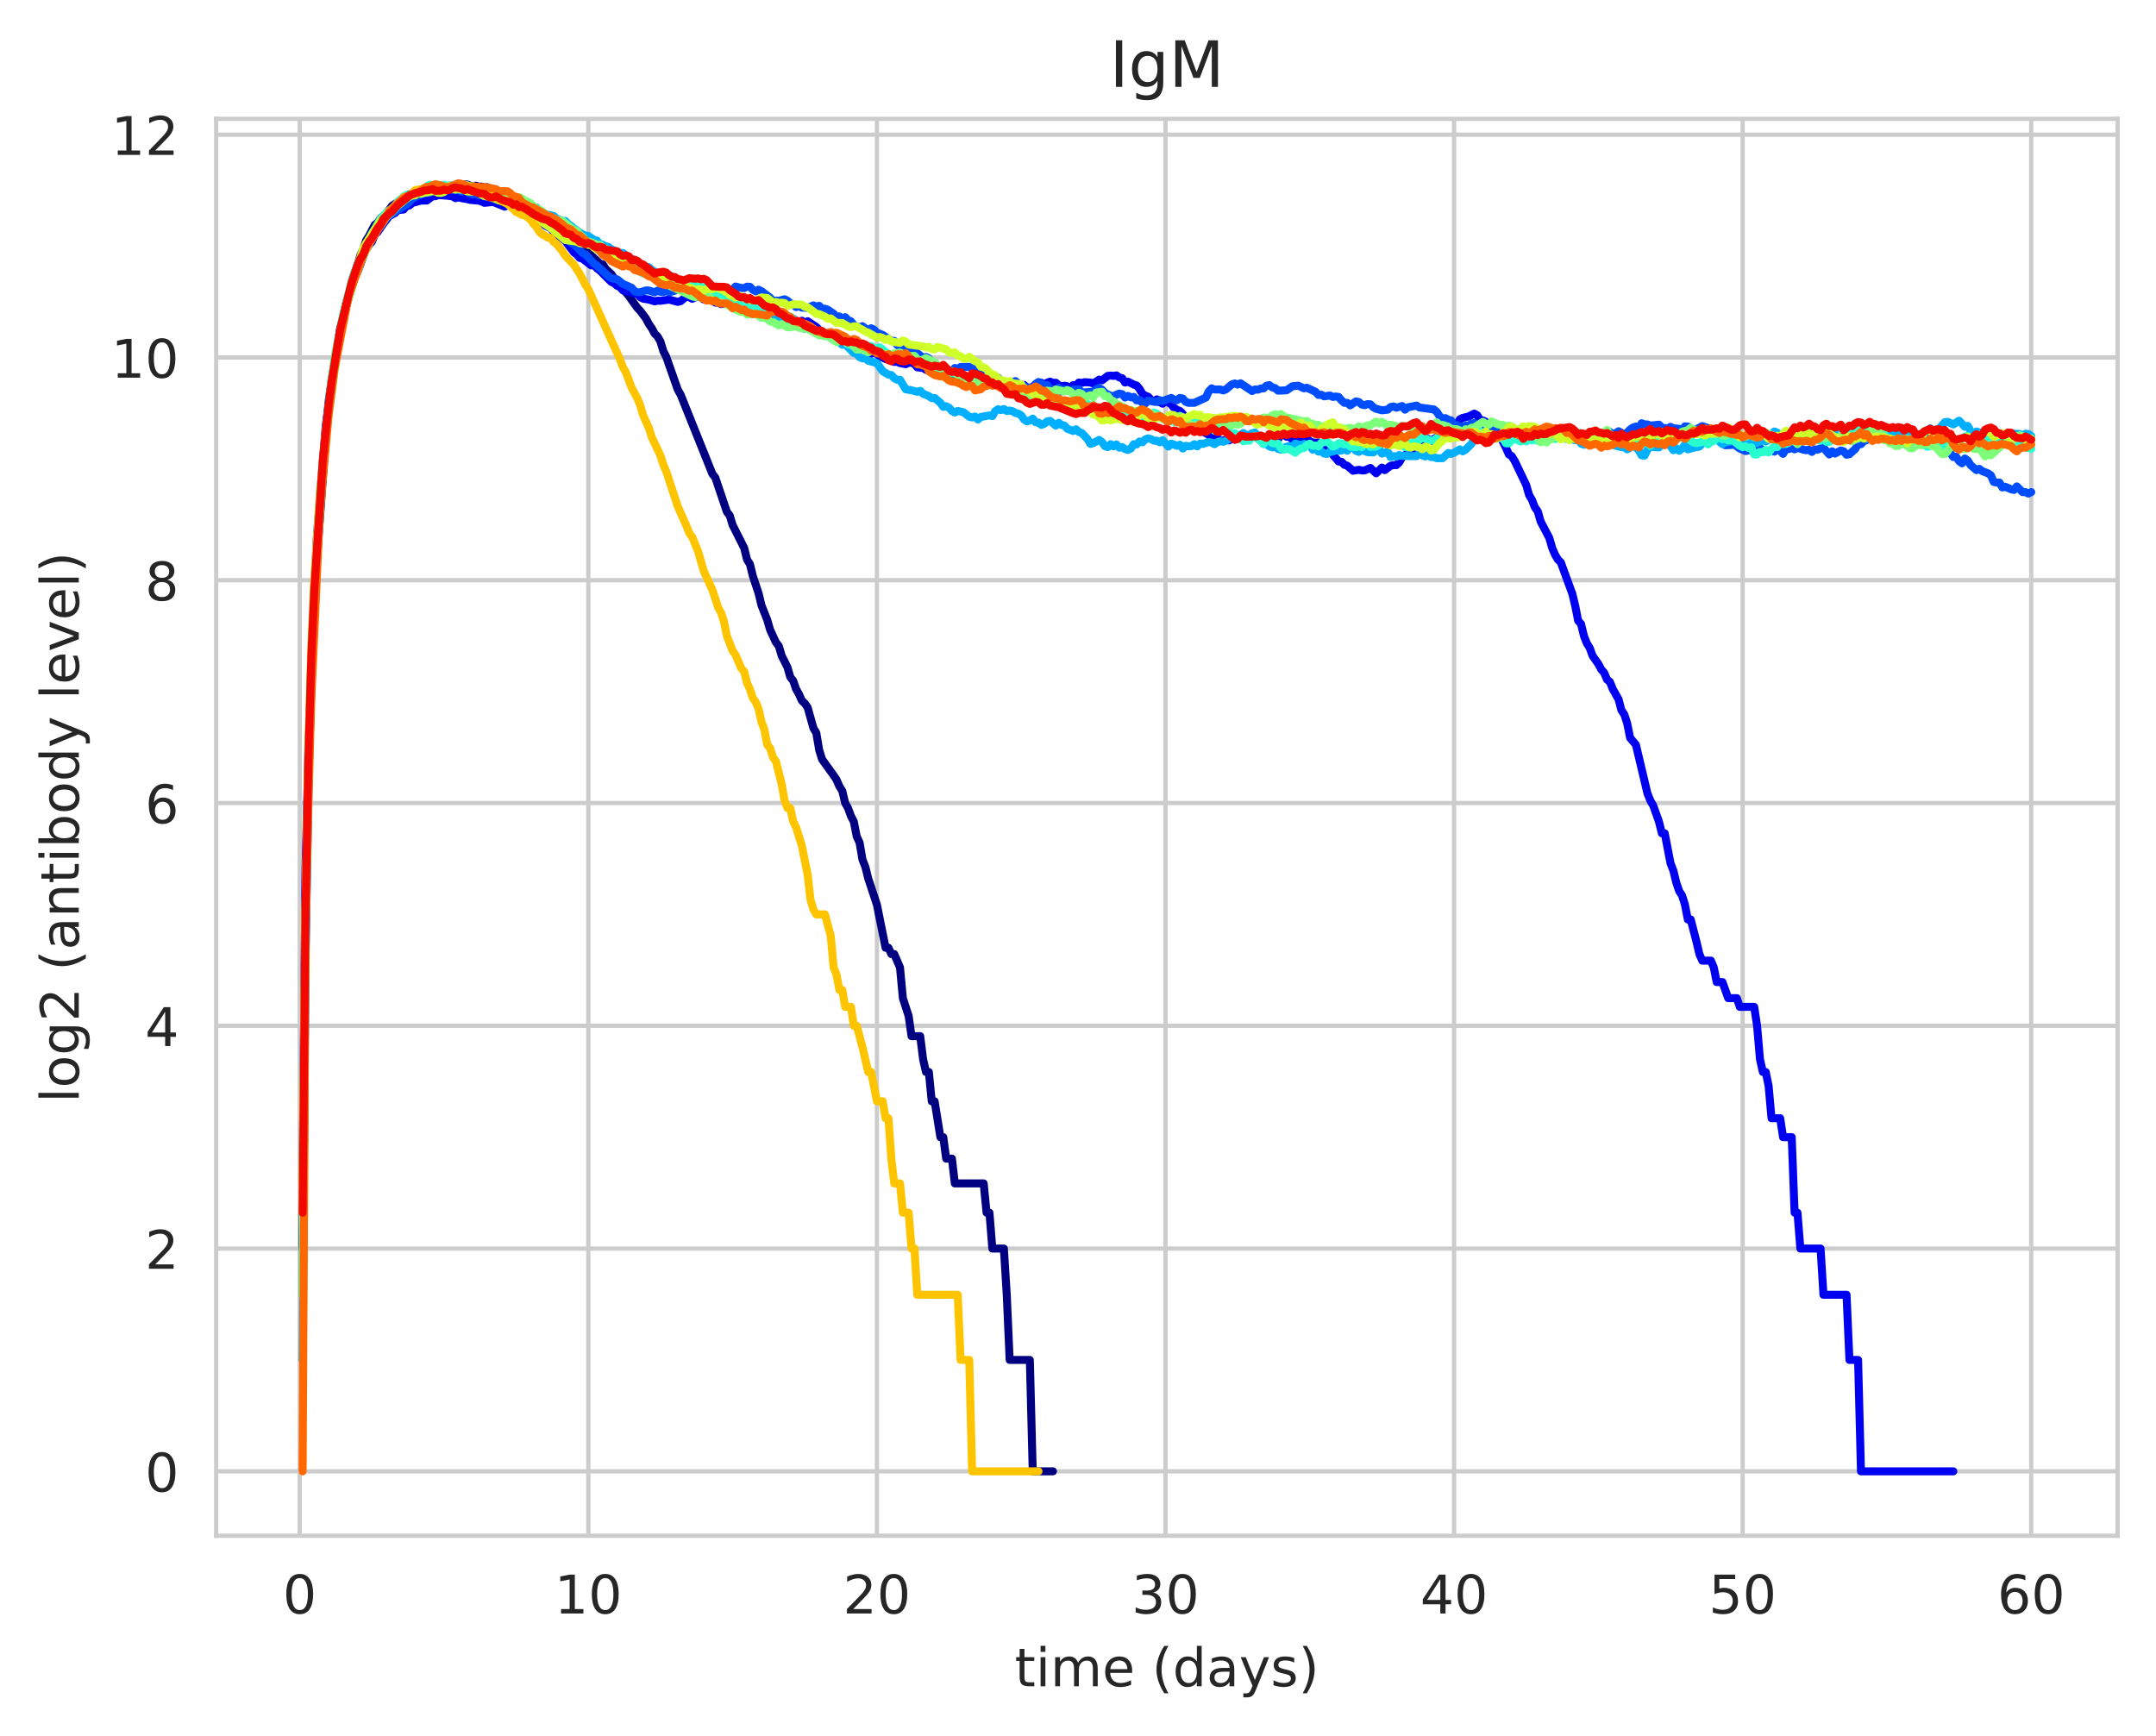 <?xml version="1.0" encoding="utf-8" standalone="no"?>
<!DOCTYPE svg PUBLIC "-//W3C//DTD SVG 1.1//EN"
  "http://www.w3.org/Graphics/SVG/1.1/DTD/svg11.dtd">
<!-- Created with matplotlib (https://matplotlib.org/) -->
<svg height="325.986pt" version="1.1" viewBox="0 0 404.923 325.986" width="404.923pt" xmlns="http://www.w3.org/2000/svg" xmlns:xlink="http://www.w3.org/1999/xlink">
 <defs>
  <style type="text/css">
*{stroke-linecap:butt;stroke-linejoin:round;white-space:pre;}
  </style>
 </defs>
 <g id="figure_1">
  <g id="patch_1">
   <path d="M 0 325.986 
L 404.923 325.986 
L 404.923 0 
L 0 0 
z
" style="fill:#ffffff;"/>
  </g>
  <g id="axes_1">
   <g id="patch_2">
    <path d="M 40.603 288.43 
L 397.723 288.43 
L 397.723 22.318 
L 40.603 22.318 
z
" style="fill:#ffffff;"/>
   </g>
   <g id="matplotlib.axis_1">
    <g id="xtick_1">
     <g id="line2d_1">
      <path clip-path="url(#p2fbf45dcf6)" d="M 56.294 288.43 
L 56.294 22.318 
" style="fill:none;stroke:#cccccc;stroke-linecap:round;stroke-width:0.8;"/>
     </g>
     <g id="text_1">
      <!-- 0 -->
      <defs>
       <path d="M 31.781 66.406 
Q 24.172 66.406 20.328 58.906 
Q 16.5 51.422 16.5 36.375 
Q 16.5 21.391 20.328 13.891 
Q 24.172 6.391 31.781 6.391 
Q 39.453 6.391 43.281 13.891 
Q 47.125 21.391 47.125 36.375 
Q 47.125 51.422 43.281 58.906 
Q 39.453 66.406 31.781 66.406 
z
M 31.781 74.219 
Q 44.047 74.219 50.516 64.516 
Q 56.984 54.828 56.984 36.375 
Q 56.984 17.969 50.516 8.266 
Q 44.047 -1.422 31.781 -1.422 
Q 19.531 -1.422 13.062 8.266 
Q 6.594 17.969 6.594 36.375 
Q 6.594 54.828 13.062 64.516 
Q 19.531 74.219 31.781 74.219 
z
" id="DejaVuSans-48"/>
      </defs>
      <g style="fill:#262626;" transform="translate(53.113 303.029)scale(0.1 -0.1)">
       <use xlink:href="#DejaVuSans-48"/>
      </g>
     </g>
    </g>
    <g id="xtick_2">
     <g id="line2d_2">
      <path clip-path="url(#p2fbf45dcf6)" d="M 110.493 288.43 
L 110.493 22.318 
" style="fill:none;stroke:#cccccc;stroke-linecap:round;stroke-width:0.8;"/>
     </g>
     <g id="text_2">
      <!-- 10 -->
      <defs>
       <path d="M 12.406 8.297 
L 28.516 8.297 
L 28.516 63.922 
L 10.984 60.406 
L 10.984 69.391 
L 28.422 72.906 
L 38.281 72.906 
L 38.281 8.297 
L 54.391 8.297 
L 54.391 0 
L 12.406 0 
z
" id="DejaVuSans-49"/>
      </defs>
      <g style="fill:#262626;" transform="translate(104.131 303.029)scale(0.1 -0.1)">
       <use xlink:href="#DejaVuSans-49"/>
       <use x="63.623" xlink:href="#DejaVuSans-48"/>
      </g>
     </g>
    </g>
    <g id="xtick_3">
     <g id="line2d_3">
      <path clip-path="url(#p2fbf45dcf6)" d="M 164.693 288.43 
L 164.693 22.318 
" style="fill:none;stroke:#cccccc;stroke-linecap:round;stroke-width:0.8;"/>
     </g>
     <g id="text_3">
      <!-- 20 -->
      <defs>
       <path d="M 19.188 8.297 
L 53.609 8.297 
L 53.609 0 
L 7.328 0 
L 7.328 8.297 
Q 12.938 14.109 22.625 23.891 
Q 32.328 33.688 34.812 36.531 
Q 39.547 41.844 41.422 45.531 
Q 43.312 49.219 43.312 52.781 
Q 43.312 58.594 39.234 62.25 
Q 35.156 65.922 28.609 65.922 
Q 23.969 65.922 18.812 64.312 
Q 13.672 62.703 7.812 59.422 
L 7.812 69.391 
Q 13.766 71.781 18.938 73 
Q 24.125 74.219 28.422 74.219 
Q 39.75 74.219 46.484 68.547 
Q 53.219 62.891 53.219 53.422 
Q 53.219 48.922 51.531 44.891 
Q 49.859 40.875 45.406 35.406 
Q 44.188 33.984 37.641 27.219 
Q 31.109 20.453 19.188 8.297 
z
" id="DejaVuSans-50"/>
      </defs>
      <g style="fill:#262626;" transform="translate(158.33 303.029)scale(0.1 -0.1)">
       <use xlink:href="#DejaVuSans-50"/>
       <use x="63.623" xlink:href="#DejaVuSans-48"/>
      </g>
     </g>
    </g>
    <g id="xtick_4">
     <g id="line2d_4">
      <path clip-path="url(#p2fbf45dcf6)" d="M 218.892 288.43 
L 218.892 22.318 
" style="fill:none;stroke:#cccccc;stroke-linecap:round;stroke-width:0.8;"/>
     </g>
     <g id="text_4">
      <!-- 30 -->
      <defs>
       <path d="M 40.578 39.312 
Q 47.656 37.797 51.625 33 
Q 55.609 28.219 55.609 21.188 
Q 55.609 10.406 48.188 4.484 
Q 40.766 -1.422 27.094 -1.422 
Q 22.516 -1.422 17.656 -0.516 
Q 12.797 0.391 7.625 2.203 
L 7.625 11.719 
Q 11.719 9.328 16.594 8.109 
Q 21.484 6.891 26.812 6.891 
Q 36.078 6.891 40.938 10.547 
Q 45.797 14.203 45.797 21.188 
Q 45.797 27.641 41.281 31.266 
Q 36.766 34.906 28.719 34.906 
L 20.219 34.906 
L 20.219 43.016 
L 29.109 43.016 
Q 36.375 43.016 40.234 45.922 
Q 44.094 48.828 44.094 54.297 
Q 44.094 59.906 40.109 62.906 
Q 36.141 65.922 28.719 65.922 
Q 24.656 65.922 20.016 65.031 
Q 15.375 64.156 9.812 62.312 
L 9.812 71.094 
Q 15.438 72.656 20.344 73.438 
Q 25.25 74.219 29.594 74.219 
Q 40.828 74.219 47.359 69.109 
Q 53.906 64.016 53.906 55.328 
Q 53.906 49.266 50.438 45.094 
Q 46.969 40.922 40.578 39.312 
z
" id="DejaVuSans-51"/>
      </defs>
      <g style="fill:#262626;" transform="translate(212.53 303.029)scale(0.1 -0.1)">
       <use xlink:href="#DejaVuSans-51"/>
       <use x="63.623" xlink:href="#DejaVuSans-48"/>
      </g>
     </g>
    </g>
    <g id="xtick_5">
     <g id="line2d_5">
      <path clip-path="url(#p2fbf45dcf6)" d="M 273.092 288.43 
L 273.092 22.318 
" style="fill:none;stroke:#cccccc;stroke-linecap:round;stroke-width:0.8;"/>
     </g>
     <g id="text_5">
      <!-- 40 -->
      <defs>
       <path d="M 37.797 64.312 
L 12.891 25.391 
L 37.797 25.391 
z
M 35.203 72.906 
L 47.609 72.906 
L 47.609 25.391 
L 58.016 25.391 
L 58.016 17.188 
L 47.609 17.188 
L 47.609 0 
L 37.797 0 
L 37.797 17.188 
L 4.891 17.188 
L 4.891 26.703 
z
" id="DejaVuSans-52"/>
      </defs>
      <g style="fill:#262626;" transform="translate(266.729 303.029)scale(0.1 -0.1)">
       <use xlink:href="#DejaVuSans-52"/>
       <use x="63.623" xlink:href="#DejaVuSans-48"/>
      </g>
     </g>
    </g>
    <g id="xtick_6">
     <g id="line2d_6">
      <path clip-path="url(#p2fbf45dcf6)" d="M 327.291 288.43 
L 327.291 22.318 
" style="fill:none;stroke:#cccccc;stroke-linecap:round;stroke-width:0.8;"/>
     </g>
     <g id="text_6">
      <!-- 50 -->
      <defs>
       <path d="M 10.797 72.906 
L 49.516 72.906 
L 49.516 64.594 
L 19.828 64.594 
L 19.828 46.734 
Q 21.969 47.469 24.109 47.828 
Q 26.266 48.188 28.422 48.188 
Q 40.625 48.188 47.75 41.5 
Q 54.891 34.812 54.891 23.391 
Q 54.891 11.625 47.562 5.094 
Q 40.234 -1.422 26.906 -1.422 
Q 22.312 -1.422 17.547 -0.641 
Q 12.797 0.141 7.719 1.703 
L 7.719 11.625 
Q 12.109 9.234 16.797 8.062 
Q 21.484 6.891 26.703 6.891 
Q 35.156 6.891 40.078 11.328 
Q 45.016 15.766 45.016 23.391 
Q 45.016 31 40.078 35.438 
Q 35.156 39.891 26.703 39.891 
Q 22.75 39.891 18.812 39.016 
Q 14.891 38.141 10.797 36.281 
z
" id="DejaVuSans-53"/>
      </defs>
      <g style="fill:#262626;" transform="translate(320.928 303.029)scale(0.1 -0.1)">
       <use xlink:href="#DejaVuSans-53"/>
       <use x="63.623" xlink:href="#DejaVuSans-48"/>
      </g>
     </g>
    </g>
    <g id="xtick_7">
     <g id="line2d_7">
      <path clip-path="url(#p2fbf45dcf6)" d="M 381.49 288.43 
L 381.49 22.318 
" style="fill:none;stroke:#cccccc;stroke-linecap:round;stroke-width:0.8;"/>
     </g>
     <g id="text_7">
      <!-- 60 -->
      <defs>
       <path d="M 33.016 40.375 
Q 26.375 40.375 22.484 35.828 
Q 18.609 31.297 18.609 23.391 
Q 18.609 15.531 22.484 10.953 
Q 26.375 6.391 33.016 6.391 
Q 39.656 6.391 43.531 10.953 
Q 47.406 15.531 47.406 23.391 
Q 47.406 31.297 43.531 35.828 
Q 39.656 40.375 33.016 40.375 
z
M 52.594 71.297 
L 52.594 62.312 
Q 48.875 64.062 45.094 64.984 
Q 41.312 65.922 37.594 65.922 
Q 27.828 65.922 22.672 59.328 
Q 17.531 52.734 16.797 39.406 
Q 19.672 43.656 24.016 45.922 
Q 28.375 48.188 33.594 48.188 
Q 44.578 48.188 50.953 41.516 
Q 57.328 34.859 57.328 23.391 
Q 57.328 12.156 50.688 5.359 
Q 44.047 -1.422 33.016 -1.422 
Q 20.359 -1.422 13.672 8.266 
Q 6.984 17.969 6.984 36.375 
Q 6.984 53.656 15.188 63.938 
Q 23.391 74.219 37.203 74.219 
Q 40.922 74.219 44.703 73.484 
Q 48.484 72.75 52.594 71.297 
z
" id="DejaVuSans-54"/>
      </defs>
      <g style="fill:#262626;" transform="translate(375.128 303.029)scale(0.1 -0.1)">
       <use xlink:href="#DejaVuSans-54"/>
       <use x="63.623" xlink:href="#DejaVuSans-48"/>
      </g>
     </g>
    </g>
    <g id="text_8">
     <!-- time (days) -->
     <defs>
      <path d="M 18.312 70.219 
L 18.312 54.688 
L 36.812 54.688 
L 36.812 47.703 
L 18.312 47.703 
L 18.312 18.016 
Q 18.312 11.328 20.141 9.422 
Q 21.969 7.516 27.594 7.516 
L 36.812 7.516 
L 36.812 0 
L 27.594 0 
Q 17.188 0 13.234 3.875 
Q 9.281 7.766 9.281 18.016 
L 9.281 47.703 
L 2.688 47.703 
L 2.688 54.688 
L 9.281 54.688 
L 9.281 70.219 
z
" id="DejaVuSans-116"/>
      <path d="M 9.422 54.688 
L 18.406 54.688 
L 18.406 0 
L 9.422 0 
z
M 9.422 75.984 
L 18.406 75.984 
L 18.406 64.594 
L 9.422 64.594 
z
" id="DejaVuSans-105"/>
      <path d="M 52 44.188 
Q 55.375 50.25 60.062 53.125 
Q 64.75 56 71.094 56 
Q 79.641 56 84.281 50.016 
Q 88.922 44.047 88.922 33.016 
L 88.922 0 
L 79.891 0 
L 79.891 32.719 
Q 79.891 40.578 77.094 44.375 
Q 74.312 48.188 68.609 48.188 
Q 61.625 48.188 57.562 43.547 
Q 53.516 38.922 53.516 30.906 
L 53.516 0 
L 44.484 0 
L 44.484 32.719 
Q 44.484 40.625 41.703 44.406 
Q 38.922 48.188 33.109 48.188 
Q 26.219 48.188 22.156 43.531 
Q 18.109 38.875 18.109 30.906 
L 18.109 0 
L 9.078 0 
L 9.078 54.688 
L 18.109 54.688 
L 18.109 46.188 
Q 21.188 51.219 25.484 53.609 
Q 29.781 56 35.688 56 
Q 41.656 56 45.828 52.969 
Q 50 49.953 52 44.188 
z
" id="DejaVuSans-109"/>
      <path d="M 56.203 29.594 
L 56.203 25.203 
L 14.891 25.203 
Q 15.484 15.922 20.484 11.062 
Q 25.484 6.203 34.422 6.203 
Q 39.594 6.203 44.453 7.469 
Q 49.312 8.734 54.109 11.281 
L 54.109 2.781 
Q 49.266 0.734 44.188 -0.344 
Q 39.109 -1.422 33.891 -1.422 
Q 20.797 -1.422 13.156 6.188 
Q 5.516 13.812 5.516 26.812 
Q 5.516 40.234 12.766 48.109 
Q 20.016 56 32.328 56 
Q 43.359 56 49.781 48.891 
Q 56.203 41.797 56.203 29.594 
z
M 47.219 32.234 
Q 47.125 39.594 43.094 43.984 
Q 39.062 48.391 32.422 48.391 
Q 24.906 48.391 20.391 44.141 
Q 15.875 39.891 15.188 32.172 
z
" id="DejaVuSans-101"/>
      <path id="DejaVuSans-32"/>
      <path d="M 31 75.875 
Q 24.469 64.656 21.281 53.656 
Q 18.109 42.672 18.109 31.391 
Q 18.109 20.125 21.312 9.062 
Q 24.516 -2 31 -13.188 
L 23.188 -13.188 
Q 15.875 -1.703 12.234 9.375 
Q 8.594 20.453 8.594 31.391 
Q 8.594 42.281 12.203 53.312 
Q 15.828 64.359 23.188 75.875 
z
" id="DejaVuSans-40"/>
      <path d="M 45.406 46.391 
L 45.406 75.984 
L 54.391 75.984 
L 54.391 0 
L 45.406 0 
L 45.406 8.203 
Q 42.578 3.328 38.25 0.953 
Q 33.938 -1.422 27.875 -1.422 
Q 17.969 -1.422 11.734 6.484 
Q 5.516 14.406 5.516 27.297 
Q 5.516 40.188 11.734 48.094 
Q 17.969 56 27.875 56 
Q 33.938 56 38.25 53.625 
Q 42.578 51.266 45.406 46.391 
z
M 14.797 27.297 
Q 14.797 17.391 18.875 11.75 
Q 22.953 6.109 30.078 6.109 
Q 37.203 6.109 41.297 11.75 
Q 45.406 17.391 45.406 27.297 
Q 45.406 37.203 41.297 42.844 
Q 37.203 48.484 30.078 48.484 
Q 22.953 48.484 18.875 42.844 
Q 14.797 37.203 14.797 27.297 
z
" id="DejaVuSans-100"/>
      <path d="M 34.281 27.484 
Q 23.391 27.484 19.188 25 
Q 14.984 22.516 14.984 16.5 
Q 14.984 11.719 18.141 8.906 
Q 21.297 6.109 26.703 6.109 
Q 34.188 6.109 38.703 11.406 
Q 43.219 16.703 43.219 25.484 
L 43.219 27.484 
z
M 52.203 31.203 
L 52.203 0 
L 43.219 0 
L 43.219 8.297 
Q 40.141 3.328 35.547 0.953 
Q 30.953 -1.422 24.312 -1.422 
Q 15.922 -1.422 10.953 3.297 
Q 6 8.016 6 15.922 
Q 6 25.141 12.172 29.828 
Q 18.359 34.516 30.609 34.516 
L 43.219 34.516 
L 43.219 35.406 
Q 43.219 41.609 39.141 45 
Q 35.062 48.391 27.688 48.391 
Q 23 48.391 18.547 47.266 
Q 14.109 46.141 10.016 43.891 
L 10.016 52.203 
Q 14.938 54.109 19.578 55.047 
Q 24.219 56 28.609 56 
Q 40.484 56 46.344 49.844 
Q 52.203 43.703 52.203 31.203 
z
" id="DejaVuSans-97"/>
      <path d="M 32.172 -5.078 
Q 28.375 -14.844 24.75 -17.812 
Q 21.141 -20.797 15.094 -20.797 
L 7.906 -20.797 
L 7.906 -13.281 
L 13.188 -13.281 
Q 16.891 -13.281 18.938 -11.516 
Q 21 -9.766 23.484 -3.219 
L 25.094 0.875 
L 2.984 54.688 
L 12.5 54.688 
L 29.594 11.922 
L 46.688 54.688 
L 56.203 54.688 
z
" id="DejaVuSans-121"/>
      <path d="M 44.281 53.078 
L 44.281 44.578 
Q 40.484 46.531 36.375 47.5 
Q 32.281 48.484 27.875 48.484 
Q 21.188 48.484 17.844 46.438 
Q 14.5 44.391 14.5 40.281 
Q 14.5 37.156 16.891 35.375 
Q 19.281 33.594 26.516 31.984 
L 29.594 31.297 
Q 39.156 29.25 43.188 25.516 
Q 47.219 21.781 47.219 15.094 
Q 47.219 7.469 41.188 3.016 
Q 35.156 -1.422 24.609 -1.422 
Q 20.219 -1.422 15.453 -0.562 
Q 10.688 0.297 5.422 2 
L 5.422 11.281 
Q 10.406 8.688 15.234 7.391 
Q 20.062 6.109 24.812 6.109 
Q 31.156 6.109 34.562 8.281 
Q 37.984 10.453 37.984 14.406 
Q 37.984 18.062 35.516 20.016 
Q 33.062 21.969 24.703 23.781 
L 21.578 24.516 
Q 13.234 26.266 9.516 29.906 
Q 5.812 33.547 5.812 39.891 
Q 5.812 47.609 11.281 51.797 
Q 16.75 56 26.812 56 
Q 31.781 56 36.172 55.266 
Q 40.578 54.547 44.281 53.078 
z
" id="DejaVuSans-115"/>
      <path d="M 8.016 75.875 
L 15.828 75.875 
Q 23.141 64.359 26.781 53.312 
Q 30.422 42.281 30.422 31.391 
Q 30.422 20.453 26.781 9.375 
Q 23.141 -1.703 15.828 -13.188 
L 8.016 -13.188 
Q 14.5 -2 17.703 9.062 
Q 20.906 20.125 20.906 31.391 
Q 20.906 42.672 17.703 53.656 
Q 14.5 64.656 8.016 75.875 
z
" id="DejaVuSans-41"/>
     </defs>
     <g style="fill:#262626;" transform="translate(190.574 316.707)scale(0.1 -0.1)">
      <use xlink:href="#DejaVuSans-116"/>
      <use x="39.209" xlink:href="#DejaVuSans-105"/>
      <use x="66.992" xlink:href="#DejaVuSans-109"/>
      <use x="164.404" xlink:href="#DejaVuSans-101"/>
      <use x="225.928" xlink:href="#DejaVuSans-32"/>
      <use x="257.715" xlink:href="#DejaVuSans-40"/>
      <use x="296.729" xlink:href="#DejaVuSans-100"/>
      <use x="360.205" xlink:href="#DejaVuSans-97"/>
      <use x="421.484" xlink:href="#DejaVuSans-121"/>
      <use x="480.664" xlink:href="#DejaVuSans-115"/>
      <use x="532.764" xlink:href="#DejaVuSans-41"/>
     </g>
    </g>
   </g>
   <g id="matplotlib.axis_2">
    <g id="ytick_1">
     <g id="line2d_8">
      <path clip-path="url(#p2fbf45dcf6)" d="M 40.603 276.334 
L 397.723 276.334 
" style="fill:none;stroke:#cccccc;stroke-linecap:round;stroke-width:0.8;"/>
     </g>
     <g id="text_9">
      <!-- 0 -->
      <g style="fill:#262626;" transform="translate(27.241 280.133)scale(0.1 -0.1)">
       <use xlink:href="#DejaVuSans-48"/>
      </g>
     </g>
    </g>
    <g id="ytick_2">
     <g id="line2d_9">
      <path clip-path="url(#p2fbf45dcf6)" d="M 40.603 234.494 
L 397.723 234.494 
" style="fill:none;stroke:#cccccc;stroke-linecap:round;stroke-width:0.8;"/>
     </g>
     <g id="text_10">
      <!-- 2 -->
      <g style="fill:#262626;" transform="translate(27.241 238.294)scale(0.1 -0.1)">
       <use xlink:href="#DejaVuSans-50"/>
      </g>
     </g>
    </g>
    <g id="ytick_3">
     <g id="line2d_10">
      <path clip-path="url(#p2fbf45dcf6)" d="M 40.603 192.655 
L 397.723 192.655 
" style="fill:none;stroke:#cccccc;stroke-linecap:round;stroke-width:0.8;"/>
     </g>
     <g id="text_11">
      <!-- 4 -->
      <g style="fill:#262626;" transform="translate(27.241 196.454)scale(0.1 -0.1)">
       <use xlink:href="#DejaVuSans-52"/>
      </g>
     </g>
    </g>
    <g id="ytick_4">
     <g id="line2d_11">
      <path clip-path="url(#p2fbf45dcf6)" d="M 40.603 150.815 
L 397.723 150.815 
" style="fill:none;stroke:#cccccc;stroke-linecap:round;stroke-width:0.8;"/>
     </g>
     <g id="text_12">
      <!-- 6 -->
      <g style="fill:#262626;" transform="translate(27.241 154.614)scale(0.1 -0.1)">
       <use xlink:href="#DejaVuSans-54"/>
      </g>
     </g>
    </g>
    <g id="ytick_5">
     <g id="line2d_12">
      <path clip-path="url(#p2fbf45dcf6)" d="M 40.603 108.976 
L 397.723 108.976 
" style="fill:none;stroke:#cccccc;stroke-linecap:round;stroke-width:0.8;"/>
     </g>
     <g id="text_13">
      <!-- 8 -->
      <defs>
       <path d="M 31.781 34.625 
Q 24.75 34.625 20.719 30.859 
Q 16.703 27.094 16.703 20.516 
Q 16.703 13.922 20.719 10.156 
Q 24.75 6.391 31.781 6.391 
Q 38.812 6.391 42.859 10.172 
Q 46.922 13.969 46.922 20.516 
Q 46.922 27.094 42.891 30.859 
Q 38.875 34.625 31.781 34.625 
z
M 21.922 38.812 
Q 15.578 40.375 12.031 44.719 
Q 8.5 49.078 8.5 55.328 
Q 8.5 64.062 14.719 69.141 
Q 20.953 74.219 31.781 74.219 
Q 42.672 74.219 48.875 69.141 
Q 55.078 64.062 55.078 55.328 
Q 55.078 49.078 51.531 44.719 
Q 48 40.375 41.703 38.812 
Q 48.828 37.156 52.797 32.312 
Q 56.781 27.484 56.781 20.516 
Q 56.781 9.906 50.312 4.234 
Q 43.844 -1.422 31.781 -1.422 
Q 19.734 -1.422 13.25 4.234 
Q 6.781 9.906 6.781 20.516 
Q 6.781 27.484 10.781 32.312 
Q 14.797 37.156 21.922 38.812 
z
M 18.312 54.391 
Q 18.312 48.734 21.844 45.562 
Q 25.391 42.391 31.781 42.391 
Q 38.141 42.391 41.719 45.562 
Q 45.312 48.734 45.312 54.391 
Q 45.312 60.062 41.719 63.234 
Q 38.141 66.406 31.781 66.406 
Q 25.391 66.406 21.844 63.234 
Q 18.312 60.062 18.312 54.391 
z
" id="DejaVuSans-56"/>
      </defs>
      <g style="fill:#262626;" transform="translate(27.241 112.775)scale(0.1 -0.1)">
       <use xlink:href="#DejaVuSans-56"/>
      </g>
     </g>
    </g>
    <g id="ytick_6">
     <g id="line2d_13">
      <path clip-path="url(#p2fbf45dcf6)" d="M 40.603 67.136 
L 397.723 67.136 
" style="fill:none;stroke:#cccccc;stroke-linecap:round;stroke-width:0.8;"/>
     </g>
     <g id="text_14">
      <!-- 10 -->
      <g style="fill:#262626;" transform="translate(20.878 70.935)scale(0.1 -0.1)">
       <use xlink:href="#DejaVuSans-49"/>
       <use x="63.623" xlink:href="#DejaVuSans-48"/>
      </g>
     </g>
    </g>
    <g id="ytick_7">
     <g id="line2d_14">
      <path clip-path="url(#p2fbf45dcf6)" d="M 40.603 25.296 
L 397.723 25.296 
" style="fill:none;stroke:#cccccc;stroke-linecap:round;stroke-width:0.8;"/>
     </g>
     <g id="text_15">
      <!-- 12 -->
      <g style="fill:#262626;" transform="translate(20.878 29.095)scale(0.1 -0.1)">
       <use xlink:href="#DejaVuSans-49"/>
       <use x="63.623" xlink:href="#DejaVuSans-50"/>
      </g>
     </g>
    </g>
    <g id="text_16">
     <!-- log2 (antibody level) -->
     <defs>
      <path d="M 9.422 75.984 
L 18.406 75.984 
L 18.406 0 
L 9.422 0 
z
" id="DejaVuSans-108"/>
      <path d="M 30.609 48.391 
Q 23.391 48.391 19.188 42.75 
Q 14.984 37.109 14.984 27.297 
Q 14.984 17.484 19.156 11.844 
Q 23.344 6.203 30.609 6.203 
Q 37.797 6.203 41.984 11.859 
Q 46.188 17.531 46.188 27.297 
Q 46.188 37.016 41.984 42.703 
Q 37.797 48.391 30.609 48.391 
z
M 30.609 56 
Q 42.328 56 49.016 48.375 
Q 55.719 40.766 55.719 27.297 
Q 55.719 13.875 49.016 6.219 
Q 42.328 -1.422 30.609 -1.422 
Q 18.844 -1.422 12.172 6.219 
Q 5.516 13.875 5.516 27.297 
Q 5.516 40.766 12.172 48.375 
Q 18.844 56 30.609 56 
z
" id="DejaVuSans-111"/>
      <path d="M 45.406 27.984 
Q 45.406 37.75 41.375 43.109 
Q 37.359 48.484 30.078 48.484 
Q 22.859 48.484 18.828 43.109 
Q 14.797 37.75 14.797 27.984 
Q 14.797 18.266 18.828 12.891 
Q 22.859 7.516 30.078 7.516 
Q 37.359 7.516 41.375 12.891 
Q 45.406 18.266 45.406 27.984 
z
M 54.391 6.781 
Q 54.391 -7.172 48.188 -13.984 
Q 42 -20.797 29.203 -20.797 
Q 24.469 -20.797 20.266 -20.094 
Q 16.062 -19.391 12.109 -17.922 
L 12.109 -9.188 
Q 16.062 -11.328 19.922 -12.344 
Q 23.781 -13.375 27.781 -13.375 
Q 36.625 -13.375 41.016 -8.766 
Q 45.406 -4.156 45.406 5.172 
L 45.406 9.625 
Q 42.625 4.781 38.281 2.391 
Q 33.938 0 27.875 0 
Q 17.828 0 11.672 7.656 
Q 5.516 15.328 5.516 27.984 
Q 5.516 40.672 11.672 48.328 
Q 17.828 56 27.875 56 
Q 33.938 56 38.281 53.609 
Q 42.625 51.219 45.406 46.391 
L 45.406 54.688 
L 54.391 54.688 
z
" id="DejaVuSans-103"/>
      <path d="M 54.891 33.016 
L 54.891 0 
L 45.906 0 
L 45.906 32.719 
Q 45.906 40.484 42.875 44.328 
Q 39.844 48.188 33.797 48.188 
Q 26.516 48.188 22.312 43.547 
Q 18.109 38.922 18.109 30.906 
L 18.109 0 
L 9.078 0 
L 9.078 54.688 
L 18.109 54.688 
L 18.109 46.188 
Q 21.344 51.125 25.703 53.562 
Q 30.078 56 35.797 56 
Q 45.219 56 50.047 50.172 
Q 54.891 44.344 54.891 33.016 
z
" id="DejaVuSans-110"/>
      <path d="M 48.688 27.297 
Q 48.688 37.203 44.609 42.844 
Q 40.531 48.484 33.406 48.484 
Q 26.266 48.484 22.188 42.844 
Q 18.109 37.203 18.109 27.297 
Q 18.109 17.391 22.188 11.75 
Q 26.266 6.109 33.406 6.109 
Q 40.531 6.109 44.609 11.75 
Q 48.688 17.391 48.688 27.297 
z
M 18.109 46.391 
Q 20.953 51.266 25.266 53.625 
Q 29.594 56 35.594 56 
Q 45.562 56 51.781 48.094 
Q 58.016 40.188 58.016 27.297 
Q 58.016 14.406 51.781 6.484 
Q 45.562 -1.422 35.594 -1.422 
Q 29.594 -1.422 25.266 0.953 
Q 20.953 3.328 18.109 8.203 
L 18.109 0 
L 9.078 0 
L 9.078 75.984 
L 18.109 75.984 
z
" id="DejaVuSans-98"/>
      <path d="M 2.984 54.688 
L 12.5 54.688 
L 29.594 8.797 
L 46.688 54.688 
L 56.203 54.688 
L 35.688 0 
L 23.484 0 
z
" id="DejaVuSans-118"/>
     </defs>
     <g style="fill:#262626;" transform="translate(14.798 207.098)rotate(-90)scale(0.1 -0.1)">
      <use xlink:href="#DejaVuSans-108"/>
      <use x="27.783" xlink:href="#DejaVuSans-111"/>
      <use x="88.965" xlink:href="#DejaVuSans-103"/>
      <use x="152.441" xlink:href="#DejaVuSans-50"/>
      <use x="216.064" xlink:href="#DejaVuSans-32"/>
      <use x="247.852" xlink:href="#DejaVuSans-40"/>
      <use x="286.865" xlink:href="#DejaVuSans-97"/>
      <use x="348.145" xlink:href="#DejaVuSans-110"/>
      <use x="411.523" xlink:href="#DejaVuSans-116"/>
      <use x="450.732" xlink:href="#DejaVuSans-105"/>
      <use x="478.516" xlink:href="#DejaVuSans-98"/>
      <use x="541.992" xlink:href="#DejaVuSans-111"/>
      <use x="603.174" xlink:href="#DejaVuSans-100"/>
      <use x="666.65" xlink:href="#DejaVuSans-121"/>
      <use x="725.83" xlink:href="#DejaVuSans-32"/>
      <use x="757.617" xlink:href="#DejaVuSans-108"/>
      <use x="785.4" xlink:href="#DejaVuSans-101"/>
      <use x="846.924" xlink:href="#DejaVuSans-118"/>
      <use x="906.104" xlink:href="#DejaVuSans-101"/>
      <use x="967.627" xlink:href="#DejaVuSans-108"/>
      <use x="995.41" xlink:href="#DejaVuSans-41"/>
     </g>
    </g>
   </g>
   <g id="line2d_15">
    <path clip-path="url(#p2fbf45dcf6)" d="M 56.836 234.494 
L 57.378 172.693 
L 57.92 145.234 
L 58.462 125.718 
L 59.004 112.339 
L 61.172 82.377 
L 61.714 76.736 
L 62.798 68.431 
L 63.882 61.776 
L 64.424 59.794 
L 64.966 57.057 
L 65.508 55.294 
L 66.592 51.257 
L 67.134 49.895 
L 67.676 47.991 
L 68.218 46.826 
L 68.76 45.187 
L 69.302 44.317 
L 70.386 42.232 
L 70.928 41.809 
L 71.47 41.017 
L 72.554 40.089 
L 73.638 38.644 
L 75.264 37.585 
L 75.806 37.058 
L 76.348 36.874 
L 76.89 36.487 
L 77.974 36.701 
L 78.516 36.253 
L 79.6 35.895 
L 80.142 35.541 
L 80.684 35.583 
L 81.226 35.12 
L 83.394 35.161 
L 83.936 35.1 
L 84.478 34.896 
L 85.02 34.866 
L 85.562 34.715 
L 87.73 34.644 
L 88.814 35.059 
L 89.356 34.876 
L 89.897 35.049 
L 90.439 35.049 
L 90.981 35.192 
L 91.523 35.161 
L 92.607 35.801 
L 93.149 36.137 
L 95.317 36.993 
L 96.401 37.585 
L 97.485 38.11 
L 98.027 38.633 
L 100.195 40.077 
L 100.737 40.149 
L 101.279 40.782 
L 101.821 41.054 
L 102.905 42.478 
L 103.447 42.648 
L 103.989 43.27 
L 106.699 45.416 
L 107.241 45.589 
L 107.783 45.981 
L 109.409 46.781 
L 109.951 46.856 
L 111.035 47.976 
L 112.661 49.498 
L 113.203 49.629 
L 113.745 50.5 
L 114.829 51.484 
L 115.913 53.143 
L 117.539 54.918 
L 118.081 55.554 
L 119.707 57.826 
L 120.249 58.394 
L 121.333 59.841 
L 121.875 60.876 
L 122.417 61.653 
L 122.959 62.678 
L 123.501 63.191 
L 124.043 64.163 
L 124.585 65.951 
L 125.127 67.018 
L 127.295 73.186 
L 127.837 74.137 
L 133.799 89.014 
L 134.341 89.691 
L 136.509 96.116 
L 137.051 96.817 
L 137.593 98.602 
L 139.761 102.908 
L 140.303 105.108 
L 140.845 105.949 
L 141.387 108.161 
L 142.471 111.431 
L 143.013 113.687 
L 144.097 116.426 
L 144.639 118.293 
L 145.723 120.629 
L 146.265 121.331 
L 146.807 123.161 
L 147.891 125.31 
L 148.433 127.191 
L 148.975 127.845 
L 149.517 129.427 
L 150.059 130.371 
L 150.601 131.593 
L 151.143 132.096 
L 151.685 132.866 
L 152.769 136.748 
L 153.311 137.649 
L 153.853 140.863 
L 154.395 142.608 
L 156.563 145.629 
L 157.105 146.433 
L 157.647 147.682 
L 158.189 148.545 
L 158.731 150.815 
L 159.273 151.773 
L 159.815 153.27 
L 160.357 154.311 
L 160.899 157.082 
L 161.441 158.266 
L 161.983 161.446 
L 162.525 162.818 
L 163.067 165 
L 164.693 169.905 
L 166.319 178.002 
L 166.861 178.002 
L 167.403 179.185 
L 167.945 179.185 
L 169.029 181.702 
L 169.571 187.468 
L 170.655 190.825 
L 171.197 194.603 
L 172.823 194.603 
L 173.365 198.922 
L 173.907 201.337 
L 174.449 201.337 
L 174.991 206.84 
L 175.533 206.84 
L 176.617 213.575 
L 177.159 213.575 
L 177.701 217.605 
L 178.785 217.605 
L 179.327 222.257 
L 184.746 222.257 
L 185.288 227.76 
L 185.83 227.76 
L 186.372 234.494 
L 188.54 234.494 
L 189.082 243.177 
L 189.624 255.414 
L 193.418 255.414 
L 193.96 276.334 
L 197.754 276.334 
L 197.754 276.334 
" style="fill:none;stroke:#000080;stroke-linecap:round;stroke-width:1.5;"/>
   </g>
   <g id="line2d_16">
    <path clip-path="url(#p2fbf45dcf6)" d="M 56.836 222.257 
L 57.378 163.528 
L 57.92 141.204 
L 59.004 111.303 
L 59.546 100.322 
L 60.088 94.106 
L 61.172 80.029 
L 62.256 72.02 
L 63.34 65.251 
L 63.882 61.974 
L 64.424 59.518 
L 65.508 55.756 
L 66.592 52.14 
L 67.134 50.449 
L 67.676 49.58 
L 68.218 47.742 
L 69.302 46.025 
L 69.844 45.416 
L 70.386 44.096 
L 70.928 43.565 
L 72.012 41.988 
L 73.096 40.598 
L 74.18 40.017 
L 74.722 39.47 
L 75.806 39.352 
L 76.348 38.679 
L 76.89 38.587 
L 77.432 38.11 
L 79.058 37.674 
L 80.142 37.674 
L 81.226 36.852 
L 81.768 36.863 
L 82.31 36.648 
L 83.936 36.744 
L 85.02 36.896 
L 85.562 37.222 
L 86.104 37.004 
L 86.646 37.211 
L 87.73 37.398 
L 88.272 37.541 
L 89.897 37.685 
L 90.439 37.83 
L 90.981 38.099 
L 92.607 37.93 
L 94.775 38.805 
L 95.317 38.587 
L 95.859 38.576 
L 96.401 38.828 
L 96.943 38.863 
L 98.027 39.364 
L 98.569 39.873 
L 99.653 40.574 
L 100.195 40.659 
L 102.363 42.336 
L 103.447 42.885 
L 103.989 43.538 
L 106.157 45.23 
L 107.783 47.388 
L 108.325 47.789 
L 108.867 48.432 
L 109.409 48.575 
L 110.493 49.432 
L 111.035 49.845 
L 111.577 49.795 
L 112.119 50.398 
L 112.661 50.807 
L 114.287 52.428 
L 114.829 52.958 
L 115.371 53.199 
L 115.913 53.685 
L 116.455 53.913 
L 116.997 54.528 
L 118.623 54.918 
L 119.707 55.234 
L 120.249 55.816 
L 120.791 56.101 
L 121.875 56.265 
L 122.959 56.596 
L 123.501 56.471 
L 124.043 56.492 
L 125.669 56.265 
L 127.295 56.7 
L 127.837 56.554 
L 128.921 55.675 
L 129.463 55.816 
L 130.005 56.122 
L 130.547 55.857 
L 131.089 55.756 
L 131.631 55.816 
L 132.173 56.245 
L 132.715 56.101 
L 133.257 56.204 
L 134.341 56.825 
L 134.883 56.846 
L 135.425 57.12 
L 135.967 57.036 
L 136.509 56.804 
L 137.051 57.057 
L 137.593 57.439 
L 138.677 57.783 
L 140.303 57.654 
L 140.845 57.935 
L 141.387 58 
L 141.929 58.284 
L 142.471 57.956 
L 143.013 58.044 
L 143.555 58.772 
L 144.097 58.483 
L 144.639 59.086 
L 146.265 59.381 
L 146.807 59.725 
L 147.349 59.841 
L 147.891 60.12 
L 148.433 60.26 
L 148.975 59.841 
L 149.517 60.284 
L 150.059 60.472 
L 150.601 60.237 
L 151.143 60.685 
L 151.685 60.331 
L 153.311 61.408 
L 154.395 62.5 
L 155.479 62.805 
L 156.563 63.294 
L 157.105 63.242 
L 157.647 63.346 
L 159.273 64.811 
L 159.815 65.14 
L 160.357 64.948 
L 161.441 65.669 
L 161.983 65.557 
L 163.067 65.951 
L 163.609 66.437 
L 164.151 66.093 
L 165.235 66.93 
L 166.319 67.432 
L 167.403 67.701 
L 167.945 67.973 
L 168.487 67.942 
L 169.029 68.185 
L 170.113 68.4 
L 170.655 68.125 
L 171.197 68.125 
L 171.739 68.338 
L 172.281 68.99 
L 173.365 69.115 
L 173.907 69.463 
L 174.449 69.559 
L 174.991 69.368 
L 176.617 69.945 
L 178.243 71.132 
L 178.785 70.864 
L 179.327 71.065 
L 179.869 70.632 
L 180.411 70.764 
L 180.953 71.065 
L 181.495 70.665 
L 182.037 70.931 
L 182.579 71.065 
L 183.121 70.864 
L 183.663 71.573 
L 184.204 71.132 
L 184.746 71.403 
L 185.288 71.032 
L 185.83 70.139 
L 187.456 71.744 
L 187.998 71.847 
L 188.54 72.124 
L 189.082 72.124 
L 189.624 72.264 
L 190.166 72.721 
L 190.708 72.194 
L 191.25 72.544 
L 192.334 72.299 
L 192.876 72.792 
L 193.418 73.006 
L 195.044 71.916 
L 195.586 71.882 
L 196.128 72.264 
L 196.67 71.882 
L 197.212 71.676 
L 197.754 71.916 
L 198.296 71.882 
L 198.838 72.369 
L 199.38 72.544 
L 199.922 72.439 
L 200.464 72.544 
L 201.006 73.006 
L 201.548 72.334 
L 202.09 72.369 
L 202.632 71.847 
L 203.174 71.916 
L 203.716 71.778 
L 204.8 71.847 
L 205.342 72.02 
L 206.426 71.301 
L 206.968 71.437 
L 208.052 70.599 
L 208.594 70.533 
L 209.136 70.599 
L 209.678 70.5 
L 210.22 70.898 
L 210.762 71.032 
L 211.304 71.847 
L 211.846 71.676 
L 212.93 72.229 
L 213.472 72.404 
L 214.014 73.042 
L 214.556 73.952 
L 215.098 74.323 
L 215.64 74.511 
L 216.182 75.081 
L 216.724 75.428 
L 217.266 75.004 
L 217.808 75.506 
L 218.35 75.818 
L 218.892 75.35 
L 219.434 75.584 
L 219.976 75.976 
L 220.518 76.615 
L 221.06 76.98 
L 221.602 77.185 
L 222.144 77.724 
L 222.686 78.789 
L 223.228 78.833 
L 223.77 79.403 
L 224.312 80.21 
L 225.396 80.993 
L 225.938 81.086 
L 227.022 81.653 
L 227.564 82.279 
L 228.106 82.182 
L 228.648 82.279 
L 229.19 82.819 
L 230.274 82.622 
L 230.816 82.721 
L 231.358 82.377 
L 231.9 82.573 
L 232.984 81.653 
L 233.526 81.605 
L 234.068 82.085 
L 234.61 82.085 
L 235.152 81.463 
L 235.694 81.51 
L 236.236 82.377 
L 236.778 82.524 
L 237.32 83.37 
L 237.862 82.919 
L 238.404 83.623 
L 238.946 83.42 
L 239.488 82.721 
L 240.03 82.475 
L 240.572 81.653 
L 241.114 81.701 
L 241.656 82.037 
L 242.198 82.037 
L 242.74 82.573 
L 243.824 82.279 
L 244.366 81.94 
L 245.45 82.426 
L 245.992 82.869 
L 246.534 83.118 
L 247.618 83.068 
L 248.16 83.471 
L 248.702 83.319 
L 249.244 83.93 
L 250.328 85.405 
L 251.412 86.673 
L 251.954 86.729 
L 252.496 87.299 
L 253.038 87.472 
L 254.122 88.411 
L 255.206 88.233 
L 255.748 88.352 
L 256.29 88.352 
L 257.374 87.879 
L 258.458 88.892 
L 259.542 87.821 
L 260.084 88.292 
L 261.168 87.472 
L 261.71 87.356 
L 262.252 87.356 
L 262.794 86.843 
L 263.336 85.895 
L 263.878 85.459 
L 264.42 85.244 
L 264.962 85.622 
L 266.046 84.87 
L 266.588 83.879 
L 267.13 83.674 
L 268.214 82.426 
L 268.756 82.869 
L 269.298 82.426 
L 269.84 82.134 
L 270.924 81.892 
L 271.466 81.274 
L 272.55 80.807 
L 273.092 80.165 
L 273.634 79.759 
L 274.176 78.746 
L 274.718 78.487 
L 275.802 78.231 
L 276.886 77.682 
L 277.428 77.977 
L 277.969 78.876 
L 278.511 78.963 
L 279.053 79.226 
L 279.595 79.759 
L 280.137 80.484 
L 280.679 80.622 
L 281.763 81.989 
L 282.847 84.136 
L 283.389 85.351 
L 283.931 85.676 
L 284.473 86.561 
L 286.641 91.092 
L 287.183 92.975 
L 287.725 93.89 
L 288.267 95.281 
L 288.809 96.039 
L 289.351 97.941 
L 290.977 101.039 
L 291.519 102.908 
L 292.061 104.189 
L 292.603 105.108 
L 293.145 105.631 
L 295.313 111.559 
L 295.855 113.825 
L 296.397 116.577 
L 296.939 117.19 
L 297.481 119.439 
L 298.023 120.803 
L 298.565 121.688 
L 299.107 123.161 
L 300.191 124.709 
L 300.733 125.718 
L 301.275 126.341 
L 301.817 127.625 
L 302.359 128.066 
L 302.901 129.427 
L 303.985 131.344 
L 304.527 133.391 
L 305.069 134.196 
L 305.611 135.873 
L 306.153 138.578 
L 307.237 139.862 
L 309.405 148.985 
L 309.947 150.347 
L 310.489 151.29 
L 311.573 154.311 
L 312.115 156.507 
L 312.657 156.507 
L 313.741 162.124 
L 314.283 163.528 
L 314.825 165.764 
L 315.367 167.353 
L 315.909 168.18 
L 316.451 169.905 
L 316.993 172.693 
L 317.535 172.693 
L 318.619 176.863 
L 319.161 179.185 
L 319.703 180.418 
L 321.329 180.418 
L 321.871 181.702 
L 322.413 184.448 
L 323.497 184.448 
L 324.581 187.468 
L 326.207 187.468 
L 326.749 189.1 
L 329.459 189.1 
L 330.001 192.655 
L 330.543 198.922 
L 331.085 201.337 
L 331.627 201.337 
L 332.169 203.963 
L 332.711 210.02 
L 334.337 210.02 
L 334.879 213.575 
L 336.505 213.575 
L 337.047 227.76 
L 337.589 227.76 
L 338.131 234.494 
L 341.925 234.494 
L 342.467 243.177 
L 346.803 243.177 
L 347.345 255.414 
L 348.971 255.414 
L 349.513 276.334 
L 366.857 276.334 
L 366.857 276.334 
" style="fill:none;stroke:#0000f1;stroke-linecap:round;stroke-width:1.5;"/>
   </g>
   <g id="line2d_17">
    <path clip-path="url(#p2fbf45dcf6)" d="M 56.836 243.177 
L 57.378 180.418 
L 57.92 146.433 
L 59.004 111.947 
L 60.088 94.25 
L 61.714 75.897 
L 62.256 71.505 
L 64.424 59.794 
L 65.508 55.877 
L 66.592 52.176 
L 67.134 51.187 
L 68.76 46.796 
L 69.844 44.918 
L 70.386 43.755 
L 73.096 40.342 
L 73.638 40.125 
L 75.806 38.725 
L 76.348 38.427 
L 77.432 37.387 
L 78.516 36.734 
L 79.058 36.476 
L 79.6 36.053 
L 81.226 35.948 
L 81.768 35.676 
L 82.31 35.531 
L 82.852 35.614 
L 83.394 35.51 
L 85.562 35.686 
L 86.104 35.624 
L 86.646 35.979 
L 87.188 35.853 
L 87.73 35.937 
L 88.272 36.359 
L 88.814 36.508 
L 89.356 36.444 
L 89.897 36.68 
L 90.439 36.648 
L 91.523 37.015 
L 92.065 37.08 
L 93.691 37.652 
L 94.233 37.585 
L 94.775 37.796 
L 95.317 37.763 
L 95.859 37.964 
L 96.401 37.942 
L 96.943 38.144 
L 97.485 38.782 
L 98.569 38.84 
L 99.111 39.072 
L 99.653 39.552 
L 100.195 39.718 
L 100.737 40.041 
L 102.905 42.116 
L 103.447 42.297 
L 103.989 42.766 
L 104.531 43.07 
L 105.615 44.193 
L 106.157 44.456 
L 107.241 45.589 
L 107.783 45.85 
L 109.409 47.526 
L 109.951 47.773 
L 111.577 49.498 
L 112.119 49.878 
L 114.287 51.908 
L 114.829 52.248 
L 115.913 52.465 
L 116.997 53.329 
L 118.081 53.799 
L 118.623 54.046 
L 119.165 54.683 
L 119.707 54.899 
L 120.249 54.879 
L 121.333 54.547 
L 121.875 54.566 
L 122.959 54.899 
L 123.501 54.586 
L 124.043 54.82 
L 124.585 54.859 
L 125.127 54.586 
L 125.669 54.899 
L 126.753 54.586 
L 127.295 54.065 
L 127.837 54.411 
L 128.379 54.586 
L 130.005 54.489 
L 131.089 54.547 
L 131.631 54.373 
L 132.173 54.046 
L 133.257 54.103 
L 133.799 54.353 
L 134.883 54.489 
L 135.425 54.103 
L 135.967 54.027 
L 137.051 54.45 
L 137.593 54.431 
L 138.135 53.818 
L 139.219 54.084 
L 139.761 54.103 
L 140.303 53.837 
L 140.845 53.875 
L 141.387 54.411 
L 141.929 54.722 
L 142.471 54.411 
L 143.013 54.683 
L 144.639 55.918 
L 145.181 56.575 
L 145.723 56.451 
L 146.265 56.492 
L 147.349 56.204 
L 147.891 56.471 
L 148.433 56.951 
L 148.975 57.162 
L 149.517 57.675 
L 150.059 57.482 
L 150.601 57.783 
L 151.685 57.805 
L 152.769 57.354 
L 153.311 57.589 
L 153.853 57.439 
L 154.395 58.044 
L 154.937 57.978 
L 155.479 58.175 
L 156.563 58.929 
L 157.105 59.472 
L 157.647 59.427 
L 158.189 59.956 
L 158.731 59.564 
L 159.273 60.12 
L 159.815 60.354 
L 160.357 61.021 
L 160.899 61.311 
L 161.441 61.432 
L 161.983 61.262 
L 162.525 61.677 
L 163.067 61.949 
L 163.609 61.653 
L 164.151 61.924 
L 164.693 62.475 
L 165.777 62.907 
L 167.403 64.003 
L 167.945 64.03 
L 168.487 64.784 
L 169.029 65.223 
L 171.739 66.408 
L 172.281 66.35 
L 173.365 67.195 
L 173.907 67.048 
L 174.449 67.313 
L 174.991 67.912 
L 175.533 68.094 
L 176.617 69.273 
L 178.785 69.623 
L 179.327 69.115 
L 179.869 69.305 
L 180.411 68.927 
L 182.037 68.896 
L 182.579 69.178 
L 183.121 69.241 
L 183.663 69.527 
L 184.746 69.495 
L 185.83 70.335 
L 186.372 70.632 
L 186.914 71.233 
L 187.456 70.931 
L 187.998 71.641 
L 188.54 72.124 
L 189.082 71.951 
L 189.624 71.985 
L 190.708 71.573 
L 191.25 72.089 
L 191.792 72.194 
L 192.334 72.58 
L 192.876 72.757 
L 193.96 72.828 
L 194.502 72.089 
L 195.044 71.744 
L 196.128 72.334 
L 196.67 72.299 
L 197.212 73.006 
L 198.296 73.403 
L 198.838 72.792 
L 199.38 73.512 
L 199.922 73.15 
L 201.006 73.475 
L 201.548 73.15 
L 202.632 73.114 
L 203.174 73.731 
L 205.342 73.548 
L 205.884 73.078 
L 206.426 72.863 
L 206.968 73.186 
L 207.51 73.804 
L 208.594 74.361 
L 209.136 74.361 
L 210.22 73.915 
L 210.762 74.026 
L 211.304 74.662 
L 211.846 74.361 
L 212.388 74.624 
L 212.93 74.549 
L 213.472 75.196 
L 214.014 75.119 
L 214.556 75.662 
L 215.098 75.779 
L 215.64 75.235 
L 217.266 75.506 
L 217.808 75.158 
L 218.35 75.312 
L 219.976 74.738 
L 220.518 75.081 
L 221.06 75.158 
L 221.602 74.738 
L 222.144 74.852 
L 222.686 75.467 
L 223.228 75.662 
L 224.312 75.662 
L 226.48 74.662 
L 227.022 73.512 
L 227.564 72.935 
L 228.106 73.15 
L 229.19 73.15 
L 229.732 73.33 
L 230.274 73.114 
L 231.358 72.194 
L 231.9 72.02 
L 232.442 72.229 
L 232.984 71.985 
L 235.152 73.439 
L 235.694 73.15 
L 236.236 73.186 
L 236.778 72.97 
L 237.32 72.935 
L 237.862 72.439 
L 238.404 72.334 
L 238.946 72.757 
L 239.488 72.899 
L 240.03 73.366 
L 241.114 73.33 
L 241.656 73.294 
L 242.74 72.544 
L 243.824 72.439 
L 244.908 72.935 
L 245.45 72.828 
L 247.076 73.585 
L 247.618 74.174 
L 248.16 74.137 
L 248.702 74.436 
L 249.786 74.286 
L 250.328 74.549 
L 250.87 74.473 
L 251.412 74.549 
L 251.954 75.196 
L 252.496 75.662 
L 253.038 75.662 
L 253.58 76.134 
L 254.664 75.389 
L 255.206 75.506 
L 255.748 75.976 
L 256.29 76.095 
L 256.832 75.897 
L 257.374 75.936 
L 257.916 76.494 
L 258.458 76.777 
L 259.542 77.062 
L 260.626 76.939 
L 261.168 76.454 
L 261.71 76.334 
L 262.252 76.574 
L 263.336 76.254 
L 263.878 76.939 
L 264.42 76.494 
L 266.046 76.174 
L 266.588 76.534 
L 269.298 76.899 
L 269.84 77.35 
L 270.382 78.188 
L 270.924 78.616 
L 271.466 78.53 
L 272.008 78.833 
L 272.55 78.963 
L 273.092 79.804 
L 273.634 79.804 
L 274.176 80.165 
L 274.718 80.119 
L 275.26 79.938 
L 275.802 79.938 
L 276.344 79.58 
L 276.886 79.447 
L 277.428 79.804 
L 277.969 79.938 
L 278.511 79.848 
L 279.053 79.58 
L 280.137 79.938 
L 280.679 79.984 
L 281.221 80.438 
L 281.763 80.484 
L 282.305 80.074 
L 282.847 80.255 
L 283.389 80.668 
L 283.931 80.714 
L 284.473 81.18 
L 285.557 80.807 
L 286.099 81.039 
L 286.641 81.844 
L 287.183 81.605 
L 288.267 81.605 
L 288.809 81.989 
L 289.351 81.796 
L 289.893 81.892 
L 290.435 81.133 
L 290.977 80.946 
L 291.519 80.484 
L 292.061 80.9 
L 293.145 80.9 
L 293.687 80.622 
L 294.229 80.807 
L 294.771 81.227 
L 295.313 80.622 
L 295.855 81.321 
L 296.397 81.653 
L 296.939 81.844 
L 298.023 81.796 
L 298.565 81.51 
L 299.107 81.605 
L 299.649 81.892 
L 300.733 81.51 
L 301.275 81.321 
L 302.359 81.133 
L 302.901 81.51 
L 303.443 81.368 
L 303.985 80.993 
L 305.069 81.605 
L 305.611 81.227 
L 306.153 80.668 
L 306.695 80.301 
L 307.237 80.119 
L 307.779 80.438 
L 308.321 79.491 
L 308.863 79.714 
L 309.405 79.714 
L 309.947 79.938 
L 311.573 79.759 
L 312.115 80.301 
L 313.199 80.484 
L 313.741 80.165 
L 314.283 80.438 
L 315.367 80.53 
L 315.909 81.086 
L 316.451 80.074 
L 316.993 80.119 
L 317.535 80.714 
L 318.077 80.807 
L 318.619 80.622 
L 319.703 80.029 
L 320.787 80.392 
L 321.329 81.086 
L 321.871 80.993 
L 322.413 81.653 
L 322.955 82.671 
L 324.039 83.623 
L 325.123 83.572 
L 325.665 83.471 
L 326.749 84.24 
L 327.833 84.711 
L 328.375 84.606 
L 328.917 83.827 
L 329.459 83.93 
L 330.001 84.501 
L 330.543 84.085 
L 331.085 84.606 
L 331.627 84.817 
L 332.711 84.501 
L 333.253 84.817 
L 333.795 84.344 
L 334.337 84.658 
L 334.879 85.244 
L 335.421 84.292 
L 335.963 84.344 
L 336.505 84.085 
L 337.047 84.396 
L 337.589 84.085 
L 338.673 84.449 
L 339.215 84.553 
L 339.757 84.449 
L 340.299 84.87 
L 340.841 84.396 
L 341.383 84.449 
L 341.925 84.188 
L 342.467 84.085 
L 343.551 85.351 
L 344.093 84.764 
L 344.635 85.19 
L 345.719 84.606 
L 346.261 84.764 
L 346.803 85.405 
L 347.345 85.297 
L 348.429 84.344 
L 348.971 83.42 
L 349.513 83.42 
L 350.055 82.819 
L 350.597 82.671 
L 351.139 82.328 
L 351.681 82.573 
L 352.223 82.085 
L 352.765 81.844 
L 353.307 82.182 
L 353.849 82.182 
L 354.391 81.748 
L 354.933 82.279 
L 355.475 82.622 
L 356.017 82.721 
L 356.559 82.231 
L 357.101 82.328 
L 358.185 82.037 
L 358.727 81.558 
L 359.269 81.605 
L 359.811 82.134 
L 360.353 82.231 
L 360.895 82.182 
L 361.437 82.328 
L 361.979 82.182 
L 363.605 83.879 
L 364.147 83.674 
L 364.689 83.776 
L 366.315 85.136 
L 366.857 85.84 
L 367.399 85.785 
L 367.941 86.617 
L 368.483 87.013 
L 369.025 86.115 
L 369.567 86.505 
L 370.109 87.356 
L 371.193 88.292 
L 371.735 88.056 
L 372.276 88.471 
L 373.36 88.892 
L 373.902 89.258 
L 374.444 90.511 
L 374.986 90.639 
L 375.528 90.639 
L 376.07 91.552 
L 376.612 91.42 
L 377.696 91.884 
L 378.238 92.018 
L 378.78 91.354 
L 379.864 92.425 
L 380.406 92.425 
L 380.948 92.698 
L 381.49 92.425 
L 381.49 92.425 
" style="fill:none;stroke:#004cff;stroke-linecap:round;stroke-width:1.5;"/>
   </g>
   <g id="line2d_18">
    <path clip-path="url(#p2fbf45dcf6)" d="M 56.836 255.414 
L 57.378 179.185 
L 57.92 149.433 
L 58.462 126.551 
L 60.088 92.905 
L 61.714 75.158 
L 63.34 64.92 
L 63.882 62.831 
L 64.424 59.541 
L 67.134 49.563 
L 67.676 48.944 
L 69.302 45.202 
L 69.844 44.511 
L 70.386 43.39 
L 71.47 42.504 
L 72.012 41.669 
L 72.554 40.623 
L 73.096 40.427 
L 74.18 39.364 
L 75.806 37.464 
L 76.89 37.047 
L 77.432 36.734 
L 78.516 35.686 
L 79.058 35.916 
L 79.6 35.927 
L 81.226 35.603 
L 82.31 35.749 
L 82.852 35.916 
L 84.478 35.521 
L 85.02 35.562 
L 85.562 35.479 
L 86.646 35.728 
L 87.73 35.791 
L 88.272 35.906 
L 90.439 35.78 
L 90.981 36.084 
L 92.065 36.084 
L 93.149 36.349 
L 94.233 36.594 
L 94.775 36.863 
L 95.317 36.701 
L 98.027 38.121 
L 99.111 38.088 
L 100.195 39.002 
L 100.737 38.967 
L 101.279 39.446 
L 101.821 39.754 
L 102.363 40.197 
L 103.989 40.574 
L 104.531 41.054 
L 105.615 41.492 
L 106.157 41.492 
L 106.699 42.077 
L 107.241 42.439 
L 107.783 42.964 
L 108.325 43.243 
L 108.867 43.714 
L 109.951 44.276 
L 110.493 44.317 
L 111.577 45.074 
L 112.119 45.187 
L 112.661 45.864 
L 113.203 45.967 
L 113.745 46.26 
L 114.287 46.379 
L 114.829 46.826 
L 116.455 47.48 
L 116.997 47.526 
L 118.081 48.369 
L 119.165 48.88 
L 121.333 50.517 
L 121.875 50.179 
L 122.417 50.721 
L 122.959 51.014 
L 123.501 51.484 
L 124.043 51.326 
L 124.585 51.819 
L 125.127 51.908 
L 125.669 51.677 
L 128.379 52.977 
L 128.921 52.921 
L 129.463 53.217 
L 130.005 53.366 
L 131.089 54.528 
L 131.631 54.938 
L 132.173 54.977 
L 132.715 55.215 
L 133.257 55.634 
L 134.341 55.715 
L 135.425 56.534 
L 136.509 56.471 
L 137.051 56.825 
L 138.135 57.184 
L 139.219 57.61 
L 139.761 57.46 
L 141.387 57.761 
L 142.471 57.61 
L 143.013 58.24 
L 143.555 58.175 
L 144.097 58.594 
L 145.181 58.861 
L 145.723 59.177 
L 146.265 59.933 
L 146.807 60.073 
L 147.349 60.331 
L 147.891 60.448 
L 148.433 61.117 
L 149.517 61.069 
L 150.059 61.408 
L 151.143 61.751 
L 151.685 61.628 
L 152.227 61.801 
L 153.311 62.324 
L 154.395 62.729 
L 154.937 63.036 
L 155.479 63.036 
L 156.563 63.844 
L 157.105 63.924 
L 157.647 64.243 
L 158.189 64.756 
L 158.731 64.648 
L 160.357 66.293 
L 160.899 66.379 
L 161.441 67.077 
L 161.983 67.313 
L 162.525 67.284 
L 163.067 67.761 
L 164.693 68.185 
L 165.777 69.719 
L 166.861 70.368 
L 167.403 70.434 
L 167.945 71.032 
L 168.487 71.335 
L 169.029 71.335 
L 170.113 73.114 
L 171.197 73.294 
L 172.281 73.585 
L 172.823 73.403 
L 173.365 73.952 
L 174.449 74.398 
L 174.991 74.776 
L 175.533 74.738 
L 176.617 75.662 
L 177.159 76.414 
L 177.701 76.294 
L 178.243 76.574 
L 178.785 77.185 
L 179.327 77.474 
L 179.869 77.185 
L 180.953 77.433 
L 182.037 78.273 
L 182.579 78.402 
L 183.121 78.231 
L 183.663 78.789 
L 184.204 78.316 
L 185.83 78.019 
L 186.372 78.146 
L 186.914 77.226 
L 187.456 76.858 
L 187.998 77.021 
L 188.54 76.817 
L 189.082 77.185 
L 189.624 77.103 
L 190.166 77.226 
L 190.708 77.557 
L 191.25 77.682 
L 191.792 78.019 
L 192.334 78.789 
L 192.876 79.138 
L 193.418 78.963 
L 193.96 78.616 
L 194.502 79.314 
L 195.044 79.358 
L 195.586 79.804 
L 196.128 79.58 
L 196.67 79.138 
L 197.212 79.051 
L 198.296 79.938 
L 198.838 79.403 
L 199.38 79.804 
L 199.922 79.938 
L 200.464 80.53 
L 201.548 80.946 
L 202.09 80.622 
L 202.632 81.133 
L 203.174 81.321 
L 204.258 82.475 
L 204.8 83.37 
L 205.342 83.219 
L 206.426 82.622 
L 206.968 83.018 
L 207.51 83.776 
L 208.052 83.981 
L 208.594 83.42 
L 209.136 83.827 
L 209.678 83.471 
L 210.22 84.085 
L 210.762 83.981 
L 211.304 84.344 
L 211.846 84.501 
L 212.388 84.24 
L 212.93 83.42 
L 213.472 83.471 
L 214.014 82.919 
L 214.556 83.068 
L 215.098 82.524 
L 215.64 82.328 
L 216.182 82.475 
L 216.724 82.77 
L 217.266 82.77 
L 217.808 83.068 
L 218.35 82.671 
L 219.434 83.879 
L 219.976 83.319 
L 221.06 83.725 
L 221.602 83.521 
L 222.144 84.24 
L 222.686 83.725 
L 223.228 83.827 
L 223.77 83.776 
L 224.312 83.42 
L 224.854 83.827 
L 225.396 83.319 
L 225.938 83.37 
L 227.022 83.018 
L 227.564 83.118 
L 228.106 83.42 
L 228.648 83.018 
L 229.19 82.869 
L 229.732 82.969 
L 230.274 82.77 
L 231.9 81.748 
L 232.442 82.328 
L 232.984 81.989 
L 233.526 81.321 
L 234.068 81.748 
L 234.61 81.701 
L 235.152 81.368 
L 235.694 81.227 
L 236.236 82.085 
L 236.778 81.844 
L 237.32 82.969 
L 238.404 83.827 
L 238.946 84.033 
L 239.488 83.879 
L 240.03 84.292 
L 240.572 84.449 
L 241.656 83.879 
L 242.198 83.776 
L 242.74 83.879 
L 243.282 83.319 
L 244.366 83.623 
L 244.908 83.37 
L 245.45 83.623 
L 245.992 83.42 
L 246.534 84.449 
L 247.076 83.981 
L 247.618 84.817 
L 248.16 84.764 
L 248.702 85.19 
L 249.244 85.244 
L 249.786 84.817 
L 250.328 84.817 
L 250.87 84.553 
L 251.412 84.658 
L 251.954 84.606 
L 252.496 84.033 
L 253.038 84.658 
L 253.58 83.93 
L 254.122 83.93 
L 254.664 84.658 
L 255.206 84.87 
L 255.748 84.085 
L 256.29 84.711 
L 256.832 84.923 
L 257.916 84.976 
L 258.458 84.501 
L 259 84.292 
L 259.542 85.19 
L 260.626 84.817 
L 261.168 85.84 
L 261.71 85.676 
L 262.252 85.785 
L 262.794 85.459 
L 263.336 85.622 
L 266.046 85.676 
L 266.588 85.136 
L 267.13 85.513 
L 267.672 85.731 
L 268.214 85.405 
L 268.756 85.84 
L 269.298 85.84 
L 269.84 86.06 
L 270.924 86.06 
L 272.008 85.083 
L 272.55 85.244 
L 273.092 85.029 
L 274.176 84.396 
L 274.718 84.764 
L 275.26 84.449 
L 276.344 83.37 
L 276.886 82.524 
L 277.969 82.426 
L 279.053 81.748 
L 279.595 81.415 
L 280.137 81.653 
L 280.679 81.558 
L 281.221 81.892 
L 281.763 82.085 
L 282.847 81.748 
L 283.389 80.9 
L 283.931 81.274 
L 284.473 81.18 
L 285.015 81.368 
L 286.099 81.558 
L 287.183 81.989 
L 288.809 81.368 
L 289.351 81.989 
L 290.435 81.844 
L 290.977 81.989 
L 291.519 81.796 
L 292.061 81.796 
L 292.603 82.231 
L 293.145 81.892 
L 293.687 82.085 
L 294.229 82.475 
L 294.771 82.328 
L 295.313 82.573 
L 295.855 82.671 
L 296.397 82.426 
L 296.939 83.319 
L 297.481 83.521 
L 298.023 83.471 
L 298.565 82.919 
L 299.107 82.819 
L 299.649 83.37 
L 300.191 83.471 
L 300.733 83.776 
L 301.817 83.219 
L 302.901 82.969 
L 303.443 83.725 
L 304.527 83.981 
L 305.069 83.981 
L 305.611 84.396 
L 306.153 84.085 
L 306.695 83.521 
L 307.237 83.981 
L 307.779 84.606 
L 308.321 85.513 
L 308.863 85.567 
L 309.405 84.449 
L 309.947 83.93 
L 311.573 84.033 
L 312.115 83.471 
L 312.657 83.471 
L 313.199 83.018 
L 314.283 84.553 
L 314.825 84.188 
L 315.367 84.658 
L 315.909 84.24 
L 316.451 83.521 
L 316.993 84.396 
L 318.077 84.085 
L 319.161 83.879 
L 319.703 83.319 
L 320.245 82.231 
L 321.871 82.622 
L 322.413 82.182 
L 322.955 82.969 
L 323.497 83.42 
L 324.039 83.068 
L 325.123 82.869 
L 326.207 82.671 
L 326.749 83.018 
L 327.291 82.969 
L 327.833 83.623 
L 328.375 83.068 
L 328.917 83.319 
L 329.459 83.168 
L 330.001 83.219 
L 331.085 82.622 
L 331.627 82.919 
L 332.169 82.573 
L 332.711 81.558 
L 333.253 81.039 
L 333.795 81.274 
L 334.337 81.989 
L 334.879 81.989 
L 335.421 81.463 
L 337.047 81.701 
L 337.589 81.321 
L 338.131 80.576 
L 338.673 80.347 
L 339.215 80.853 
L 339.757 80.714 
L 340.299 81.18 
L 340.841 80.576 
L 341.383 80.622 
L 342.467 81.321 
L 343.551 80.853 
L 344.635 81.796 
L 345.177 81.368 
L 345.719 81.892 
L 346.261 81.321 
L 346.803 81.605 
L 347.345 81.748 
L 347.887 81.558 
L 348.429 82.134 
L 348.971 81.368 
L 349.513 82.037 
L 350.055 81.94 
L 350.597 82.426 
L 351.139 81.892 
L 351.681 82.426 
L 352.223 82.377 
L 352.765 82.085 
L 353.307 82.328 
L 353.849 81.796 
L 354.391 81.51 
L 354.933 81.844 
L 355.475 81.558 
L 356.017 81.653 
L 356.559 81.415 
L 357.643 81.415 
L 358.185 81.653 
L 358.727 81.368 
L 360.353 82.037 
L 360.895 81.844 
L 361.437 81.51 
L 361.979 81.321 
L 362.521 80.438 
L 363.063 80.853 
L 364.147 80.576 
L 365.231 79.314 
L 365.773 79.226 
L 366.857 79.714 
L 367.941 79.007 
L 369.025 80.165 
L 369.567 79.984 
L 370.109 80.946 
L 370.651 81.368 
L 371.193 81.039 
L 372.276 81.368 
L 372.818 81.086 
L 373.36 80.622 
L 373.902 80.714 
L 374.444 81.086 
L 374.986 81.701 
L 375.528 81.989 
L 376.07 82.475 
L 376.612 82.573 
L 377.154 82.134 
L 377.696 82.037 
L 378.238 81.463 
L 379.322 81.51 
L 379.864 82.037 
L 380.406 81.463 
L 380.948 81.51 
L 381.49 81.892 
L 381.49 81.892 
" style="fill:none;stroke:#00b0ff;stroke-linecap:round;stroke-width:1.5;"/>
   </g>
   <g id="line2d_19">
    <path clip-path="url(#p2fbf45dcf6)" d="M 56.836 222.257 
L 57.378 172.693 
L 57.92 142.608 
L 58.462 122.786 
L 59.004 109.691 
L 60.088 92.356 
L 62.256 71.505 
L 62.798 67.432 
L 63.34 64.404 
L 63.882 62.049 
L 64.424 59.131 
L 66.05 52.756 
L 66.592 51.048 
L 69.302 45.216 
L 69.844 43.864 
L 70.386 43.07 
L 71.47 41.092 
L 72.554 39.933 
L 73.638 39.141 
L 74.18 38.633 
L 74.722 37.841 
L 75.264 37.453 
L 75.806 36.917 
L 76.348 36.594 
L 76.89 36.68 
L 77.432 36.53 
L 77.974 35.927 
L 79.058 35.676 
L 80.684 34.695 
L 81.768 34.907 
L 82.31 34.815 
L 82.852 34.978 
L 83.394 34.715 
L 83.936 34.876 
L 86.104 34.674 
L 86.646 34.917 
L 87.73 35.171 
L 88.272 35.428 
L 88.814 35.181 
L 89.356 35.541 
L 92.607 36.444 
L 95.317 37.752 
L 96.401 38.382 
L 96.943 38.633 
L 97.485 38.644 
L 98.569 39.106 
L 99.653 39.118 
L 100.737 40.029 
L 101.279 40.221 
L 101.821 40.696 
L 102.363 40.672 
L 102.905 40.782 
L 103.447 41.141 
L 103.989 41.291 
L 104.531 41.606 
L 105.073 41.644 
L 107.241 43.216 
L 107.783 43.701 
L 108.325 43.755 
L 108.867 44.22 
L 109.409 44.47 
L 109.951 45.145 
L 111.035 45.603 
L 111.577 46.113 
L 112.661 46.142 
L 113.203 46.676 
L 113.745 46.977 
L 114.287 47.113 
L 115.913 48.148 
L 116.997 48.767 
L 117.539 48.719 
L 118.081 49.301 
L 118.623 49.613 
L 119.165 50.314 
L 119.707 50.602 
L 120.249 51.066 
L 120.791 51.344 
L 121.333 51.361 
L 121.875 51.66 
L 122.959 51.695 
L 123.501 51.855 
L 124.043 51.748 
L 124.585 52.033 
L 126.211 52.501 
L 126.753 52.995 
L 127.837 53.385 
L 128.379 53.478 
L 128.921 53.329 
L 131.089 53.685 
L 132.715 54.219 
L 133.257 54.879 
L 134.341 55.554 
L 134.883 55.354 
L 135.425 55.454 
L 135.967 55.394 
L 136.509 55.796 
L 137.593 55.836 
L 138.135 56.306 
L 139.219 56.951 
L 139.761 56.867 
L 140.303 57.29 
L 140.845 57.354 
L 141.387 57.805 
L 143.013 57.525 
L 143.555 57.718 
L 144.097 57.332 
L 144.639 57.913 
L 145.723 58.284 
L 146.807 58.861 
L 147.349 58.974 
L 147.891 59.358 
L 148.433 59.45 
L 150.601 61.335 
L 152.227 61.53 
L 152.769 61.776 
L 153.853 62.984 
L 154.395 62.805 
L 154.937 62.45 
L 155.479 62.856 
L 156.563 63.191 
L 157.105 63.897 
L 157.647 63.555 
L 158.189 63.791 
L 158.731 64.163 
L 159.273 64.675 
L 159.815 64.838 
L 160.357 64.756 
L 160.899 65.03 
L 161.441 65.113 
L 161.983 65.445 
L 162.525 65.389 
L 163.609 64.975 
L 164.151 65.362 
L 164.693 65.417 
L 165.235 65.251 
L 165.777 65.613 
L 166.319 66.15 
L 166.861 66.437 
L 167.403 66.581 
L 167.945 66.523 
L 169.029 67.254 
L 169.571 66.843 
L 170.113 66.901 
L 171.197 67.373 
L 172.823 68.431 
L 173.365 68.064 
L 174.449 68.461 
L 174.991 68.958 
L 175.533 69.084 
L 176.075 69.527 
L 176.617 69.687 
L 177.159 69.719 
L 178.243 70.172 
L 178.785 70.139 
L 179.327 69.977 
L 179.869 70.172 
L 180.411 70.009 
L 181.495 71.369 
L 182.037 71.71 
L 182.579 71.505 
L 183.121 71.676 
L 184.204 71.065 
L 185.83 70.831 
L 186.372 70.998 
L 186.914 70.898 
L 187.456 71.335 
L 187.998 71.916 
L 188.54 72.124 
L 189.082 71.744 
L 189.624 72.02 
L 190.166 72.02 
L 191.25 73.042 
L 192.334 72.792 
L 192.876 73.694 
L 193.418 74.286 
L 193.96 74.511 
L 195.586 74.063 
L 196.67 75.196 
L 197.212 75.312 
L 197.754 75.273 
L 198.296 75.428 
L 199.38 76.294 
L 199.922 76.334 
L 200.464 76.574 
L 201.006 76.939 
L 202.09 77.226 
L 202.632 76.615 
L 203.174 76.736 
L 203.716 76.494 
L 204.258 75.858 
L 204.8 76.494 
L 205.342 76.055 
L 205.884 76.655 
L 206.968 77.021 
L 207.51 77.35 
L 208.594 77.062 
L 209.678 77.474 
L 210.22 76.858 
L 210.762 77.85 
L 211.304 77.934 
L 212.388 77.682 
L 213.472 77.766 
L 214.556 78.188 
L 215.64 78.316 
L 216.182 77.977 
L 216.724 77.474 
L 217.266 77.682 
L 217.808 78.231 
L 218.35 78.316 
L 218.892 78.66 
L 219.434 78.703 
L 220.518 79.226 
L 221.06 79.358 
L 221.602 79.138 
L 222.144 79.358 
L 222.686 79.314 
L 223.228 79.447 
L 224.312 78.876 
L 224.854 79.182 
L 225.396 79.314 
L 225.938 79.27 
L 226.48 79.447 
L 227.022 79.938 
L 227.564 80.119 
L 228.106 80.9 
L 228.648 80.53 
L 229.19 80.76 
L 230.816 81.086 
L 231.358 81.605 
L 231.9 81.368 
L 232.984 82.134 
L 233.526 82.869 
L 234.068 82.721 
L 234.61 82.77 
L 235.152 82.085 
L 235.694 81.844 
L 237.32 83.37 
L 237.862 82.573 
L 238.404 82.622 
L 238.946 83.219 
L 240.03 83.319 
L 240.572 84.188 
L 241.114 84.449 
L 241.656 84.292 
L 242.198 84.396 
L 243.282 85.029 
L 243.824 84.501 
L 244.366 84.24 
L 244.908 84.136 
L 245.45 83.572 
L 245.992 83.319 
L 246.534 83.725 
L 247.076 83.674 
L 247.618 83.827 
L 248.16 83.168 
L 249.244 82.919 
L 250.328 83.879 
L 250.87 83.674 
L 251.412 83.269 
L 251.954 83.269 
L 252.496 83.471 
L 253.038 83.118 
L 253.58 83.879 
L 254.664 83.981 
L 255.206 83.827 
L 255.748 83.981 
L 256.29 83.319 
L 256.832 83.319 
L 257.374 83.93 
L 258.458 83.879 
L 259 83.572 
L 260.084 82.426 
L 260.626 82.524 
L 261.168 82.377 
L 261.71 82.426 
L 263.878 83.981 
L 264.42 84.085 
L 264.962 83.219 
L 265.504 83.068 
L 266.046 82.426 
L 266.588 82.622 
L 267.13 82.182 
L 268.756 82.77 
L 269.298 82.721 
L 270.382 81.796 
L 272.008 81.558 
L 272.55 80.853 
L 273.092 81.558 
L 273.634 81.844 
L 274.176 81.844 
L 274.718 81.51 
L 275.26 81.039 
L 275.802 80.807 
L 276.344 80.853 
L 276.886 81.086 
L 277.428 80.853 
L 277.969 80.993 
L 278.511 81.51 
L 279.053 82.279 
L 279.595 81.748 
L 280.137 81.844 
L 281.221 82.377 
L 281.763 81.94 
L 282.305 82.426 
L 282.847 83.269 
L 283.389 83.269 
L 283.931 82.671 
L 284.473 82.279 
L 285.015 82.671 
L 285.557 82.919 
L 286.099 82.721 
L 286.641 82.919 
L 287.183 82.475 
L 287.725 82.721 
L 288.267 82.524 
L 288.809 82.77 
L 289.351 82.182 
L 290.435 81.463 
L 290.977 81.989 
L 292.061 82.475 
L 292.603 81.51 
L 293.145 81.133 
L 293.687 81.274 
L 294.771 80.714 
L 295.855 81.18 
L 296.939 81.368 
L 298.565 82.426 
L 299.107 82.279 
L 300.191 82.426 
L 300.733 82.919 
L 301.275 82.819 
L 301.817 83.219 
L 302.359 83.269 
L 302.901 83.168 
L 304.527 82.475 
L 305.069 82.919 
L 305.611 82.671 
L 306.153 82.969 
L 306.695 82.328 
L 307.237 82.573 
L 307.779 82.622 
L 308.863 83.269 
L 309.405 83.168 
L 309.947 83.725 
L 311.031 82.279 
L 311.573 82.622 
L 312.115 82.475 
L 312.657 81.989 
L 313.199 82.231 
L 313.741 82.279 
L 314.283 81.989 
L 315.367 82.231 
L 315.909 82.037 
L 316.451 82.085 
L 316.993 82.328 
L 318.077 83.118 
L 318.619 83.219 
L 320.245 82.869 
L 320.787 83.471 
L 321.329 83.018 
L 321.871 82.819 
L 322.413 82.328 
L 322.955 82.037 
L 323.497 82.475 
L 324.039 82.377 
L 324.581 82.721 
L 325.123 82.671 
L 325.665 82.819 
L 326.749 83.725 
L 327.291 83.981 
L 327.833 83.827 
L 328.375 84.136 
L 328.917 84.033 
L 329.459 85.351 
L 330.001 85.351 
L 330.543 84.87 
L 331.085 84.923 
L 331.627 84.501 
L 332.169 84.976 
L 332.711 84.292 
L 333.253 83.879 
L 333.795 83.981 
L 334.337 83.168 
L 334.879 83.42 
L 335.421 83.37 
L 335.963 83.118 
L 336.505 82.671 
L 337.047 82.969 
L 338.131 82.969 
L 338.673 82.377 
L 339.215 82.231 
L 339.757 82.377 
L 340.841 82.231 
L 341.383 82.573 
L 341.925 82.77 
L 342.467 82.426 
L 343.009 82.969 
L 343.551 83.018 
L 344.093 82.524 
L 344.635 82.671 
L 345.719 82.134 
L 346.261 81.989 
L 347.345 81.133 
L 347.887 80.9 
L 348.429 80.9 
L 348.971 80.668 
L 349.513 80.668 
L 350.597 81.039 
L 351.681 81.039 
L 352.223 81.415 
L 352.765 81.653 
L 353.307 81.415 
L 353.849 81.51 
L 354.391 82.328 
L 354.933 82.919 
L 355.475 82.671 
L 356.017 82.819 
L 357.101 83.319 
L 357.643 82.671 
L 358.185 82.328 
L 359.811 82.622 
L 360.353 83.068 
L 361.437 83.471 
L 361.979 83.93 
L 363.063 83.623 
L 363.605 83.471 
L 364.147 82.919 
L 364.689 83.219 
L 365.231 83.725 
L 365.773 83.471 
L 366.315 83.471 
L 366.857 83.168 
L 367.399 83.37 
L 367.941 82.721 
L 368.483 82.475 
L 369.025 81.989 
L 369.567 81.892 
L 370.109 82.279 
L 370.651 82.279 
L 371.735 81.796 
L 372.276 81.748 
L 372.818 82.085 
L 373.36 82.622 
L 373.902 82.426 
L 374.444 82.919 
L 374.986 82.231 
L 375.528 82.328 
L 376.07 81.989 
L 376.612 82.328 
L 377.154 83.168 
L 377.696 83.37 
L 378.238 83.981 
L 379.322 83.674 
L 380.406 83.981 
L 381.49 84.292 
L 381.49 84.292 
" style="fill:none;stroke:#29ffce;stroke-linecap:round;stroke-width:1.5;"/>
   </g>
   <g id="line2d_20">
    <path clip-path="url(#p2fbf45dcf6)" d="M 56.836 243.177 
L 57.378 172.693 
L 57.92 144.46 
L 58.462 125.31 
L 59.004 112.339 
L 60.63 88.352 
L 61.172 81.989 
L 63.34 66.207 
L 64.424 60.213 
L 64.966 57.74 
L 66.05 54.199 
L 66.592 52.248 
L 67.134 51.118 
L 67.676 49.465 
L 68.76 46.947 
L 69.844 44.014 
L 71.47 41.241 
L 72.012 40.93 
L 73.096 39.517 
L 73.638 39.27 
L 74.722 38.484 
L 75.264 38.223 
L 77.432 36.37 
L 78.516 36.285 
L 79.058 36.413 
L 80.142 36.137 
L 80.684 36.105 
L 81.226 35.739 
L 82.31 35.417 
L 82.852 35.843 
L 83.394 35.645 
L 83.936 35.263 
L 85.02 34.896 
L 85.562 35.1 
L 86.646 34.917 
L 87.73 34.775 
L 88.814 35.294 
L 89.897 35.417 
L 90.439 35.51 
L 90.981 35.979 
L 91.523 35.801 
L 92.607 35.77 
L 93.691 35.843 
L 94.233 36.264 
L 95.859 36.982 
L 96.943 37.102 
L 97.485 37.026 
L 98.027 37.277 
L 98.569 37.663 
L 99.653 38.166 
L 100.195 38.748 
L 100.737 39.13 
L 101.821 39.682 
L 103.447 40.992 
L 103.989 40.967 
L 104.531 41.266 
L 105.615 41.467 
L 107.783 43.19 
L 108.325 43.35 
L 108.867 44.069 
L 109.409 44.497 
L 109.951 45.159 
L 110.493 45.574 
L 111.035 45.517 
L 112.119 45.952 
L 112.661 45.981 
L 113.203 46.512 
L 113.745 46.706 
L 114.829 47.311 
L 115.913 47.758 
L 116.455 47.804 
L 117.539 48.227 
L 118.081 48.88 
L 121.333 51.031 
L 121.875 51.118 
L 122.417 51.536 
L 122.959 51.642 
L 123.501 52.41 
L 124.043 52.646 
L 124.585 52.628 
L 125.127 53.348 
L 130.005 55.655 
L 130.547 55.816 
L 131.089 55.695 
L 131.631 55.877 
L 133.257 55.857 
L 134.341 56.596 
L 135.425 56.825 
L 135.967 56.888 
L 138.677 58.417 
L 139.219 58.594 
L 139.761 58.35 
L 140.303 59.086 
L 141.929 58.996 
L 143.013 59.702 
L 143.555 59.633 
L 144.097 59.91 
L 144.639 60.354 
L 145.181 60.496 
L 146.265 61.117 
L 146.807 60.876 
L 147.891 61.457 
L 148.433 61.481 
L 149.517 61.262 
L 150.059 61.555 
L 151.685 61.776 
L 153.853 62.959 
L 154.395 62.907 
L 154.937 63.191 
L 155.479 63.087 
L 156.563 63.844 
L 157.105 64.243 
L 157.647 64.003 
L 158.189 63.897 
L 158.731 64.19 
L 159.815 64.539 
L 160.899 65.641 
L 161.441 65.669 
L 161.983 65.529 
L 163.067 66.179 
L 163.609 65.894 
L 164.693 65.866 
L 165.235 66.093 
L 165.777 66.552 
L 166.319 66.494 
L 166.861 66.581 
L 167.403 66.901 
L 167.945 66.379 
L 169.029 66.207 
L 169.571 66.494 
L 170.113 66.581 
L 170.655 66.872 
L 171.739 66.843 
L 172.281 67.432 
L 172.823 67.791 
L 173.907 67.254 
L 175.533 68.064 
L 176.617 69.084 
L 177.159 68.958 
L 177.701 69.559 
L 178.785 69.719 
L 179.327 70.009 
L 179.869 70.5 
L 180.411 70.434 
L 180.953 70.831 
L 181.495 71.607 
L 182.037 71.951 
L 182.579 71.778 
L 183.121 71.916 
L 183.663 71.882 
L 184.204 71.985 
L 184.746 72.544 
L 185.288 72.229 
L 185.83 72.264 
L 186.372 71.916 
L 186.914 71.71 
L 187.456 71.778 
L 187.998 71.573 
L 188.54 72.02 
L 189.082 72.792 
L 189.624 73.078 
L 190.166 72.65 
L 190.708 73.006 
L 192.334 73.621 
L 192.876 74.137 
L 193.418 74.249 
L 193.96 74.211 
L 194.502 74.398 
L 195.044 73.878 
L 195.586 73.731 
L 196.128 73.915 
L 196.67 73.366 
L 197.212 73.439 
L 197.754 73.694 
L 198.296 73.15 
L 199.38 73.403 
L 199.922 73.512 
L 200.464 73.258 
L 201.006 73.512 
L 201.548 73.989 
L 202.09 74.137 
L 202.632 73.768 
L 203.174 73.989 
L 203.716 74.586 
L 204.8 74.249 
L 205.342 74.624 
L 205.884 73.731 
L 206.968 73.585 
L 207.51 74.398 
L 208.052 74.398 
L 208.594 75.119 
L 209.136 75.35 
L 209.678 75.858 
L 210.762 76.374 
L 211.304 76.736 
L 211.846 76.939 
L 212.388 76.98 
L 212.93 77.35 
L 213.472 77.185 
L 214.014 77.309 
L 214.556 77.641 
L 215.64 77.85 
L 216.182 77.682 
L 216.724 77.934 
L 217.266 78.061 
L 218.35 78.703 
L 218.892 78.746 
L 219.434 79.182 
L 220.518 78.573 
L 221.06 78.573 
L 221.602 78.103 
L 222.144 78.444 
L 222.686 79.403 
L 223.228 79.536 
L 223.77 79.893 
L 224.312 79.804 
L 224.854 80.029 
L 225.938 79.58 
L 226.48 79.094 
L 227.022 79.007 
L 227.564 79.491 
L 228.648 79.094 
L 230.274 79.804 
L 230.816 79.403 
L 231.358 79.893 
L 231.9 79.358 
L 232.442 79.759 
L 232.984 79.58 
L 233.526 79.007 
L 234.068 78.746 
L 234.61 78.616 
L 235.152 78.616 
L 235.694 79.226 
L 236.236 79.051 
L 236.778 79.051 
L 237.32 78.402 
L 237.862 78.487 
L 238.404 78.444 
L 238.946 78.019 
L 239.488 77.808 
L 240.03 77.977 
L 240.572 77.766 
L 241.114 78.273 
L 244.908 79.138 
L 245.45 79.051 
L 245.992 79.491 
L 247.076 79.759 
L 247.618 79.804 
L 248.16 80.119 
L 249.244 79.938 
L 249.786 80.347 
L 250.328 80.165 
L 251.412 80.53 
L 251.954 80.347 
L 252.496 80.576 
L 253.58 80.347 
L 254.122 80.53 
L 254.664 80.576 
L 255.206 80.074 
L 255.748 80.576 
L 256.29 80.119 
L 256.832 79.893 
L 257.374 79.848 
L 258.458 79.182 
L 259 79.536 
L 259.542 79.226 
L 260.084 79.536 
L 260.626 80.119 
L 261.168 79.759 
L 262.794 80.21 
L 263.336 79.984 
L 264.42 80.165 
L 264.962 79.938 
L 265.504 80.53 
L 266.588 80.255 
L 267.13 80.576 
L 267.672 80.668 
L 268.214 80.484 
L 268.756 80.119 
L 269.298 79.893 
L 269.84 79.314 
L 270.382 79.848 
L 270.924 79.804 
L 272.008 80.165 
L 272.55 80.53 
L 273.634 80.622 
L 274.718 81.086 
L 275.26 80.622 
L 275.802 80.76 
L 276.344 80.347 
L 276.886 80.301 
L 278.511 79.226 
L 279.053 79.625 
L 279.595 79.804 
L 280.137 79.138 
L 281.221 79.669 
L 281.763 79.804 
L 282.305 79.804 
L 282.847 80.255 
L 283.389 79.938 
L 283.931 80.119 
L 284.473 80.668 
L 285.015 80.946 
L 285.557 80.484 
L 286.099 80.993 
L 286.641 80.853 
L 287.183 80.53 
L 287.725 80.993 
L 288.267 81.18 
L 289.351 83.068 
L 289.893 82.77 
L 290.435 83.118 
L 290.977 82.573 
L 291.519 82.426 
L 292.061 81.796 
L 292.603 81.415 
L 293.145 81.415 
L 293.687 81.796 
L 294.229 81.086 
L 296.397 81.321 
L 296.939 81.653 
L 297.481 81.463 
L 298.023 81.653 
L 298.565 81.321 
L 299.107 81.368 
L 299.649 80.9 
L 300.191 81.653 
L 301.275 81.274 
L 301.817 80.76 
L 302.359 81.605 
L 303.443 81.989 
L 304.527 81.989 
L 305.069 82.426 
L 305.611 82.622 
L 306.153 82.475 
L 306.695 81.989 
L 307.237 81.796 
L 307.779 82.085 
L 308.321 81.558 
L 308.863 81.653 
L 309.405 81.605 
L 309.947 81.844 
L 310.489 81.748 
L 311.031 81.368 
L 311.573 81.415 
L 312.115 81.133 
L 312.657 81.463 
L 313.199 81.463 
L 313.741 81.844 
L 314.283 81.844 
L 314.825 82.134 
L 315.367 81.748 
L 315.909 81.086 
L 316.993 80.807 
L 317.535 80.347 
L 318.077 80.76 
L 318.619 80.853 
L 319.161 81.415 
L 319.703 81.558 
L 321.329 81.463 
L 321.871 81.558 
L 322.413 81.51 
L 322.955 81.086 
L 323.497 81.748 
L 324.039 81.796 
L 324.581 80.668 
L 325.123 81.086 
L 326.207 81.274 
L 327.833 82.037 
L 328.375 81.605 
L 328.917 81.605 
L 329.459 80.946 
L 330.001 80.484 
L 330.543 81.18 
L 331.627 81.227 
L 332.169 81.558 
L 332.711 81.653 
L 333.253 81.989 
L 333.795 82.134 
L 334.337 81.94 
L 334.879 81.892 
L 335.421 81.51 
L 335.963 82.328 
L 337.047 82.524 
L 337.589 83.42 
L 338.673 82.085 
L 339.215 82.426 
L 339.757 82.475 
L 340.841 82.037 
L 341.383 82.134 
L 341.925 81.989 
L 342.467 82.231 
L 343.009 82.231 
L 343.551 81.989 
L 344.093 82.037 
L 344.635 82.328 
L 345.177 82.426 
L 345.719 81.796 
L 346.803 82.622 
L 347.887 82.869 
L 348.429 82.524 
L 348.971 82.377 
L 349.513 81.892 
L 350.597 81.701 
L 351.139 81.039 
L 351.681 80.853 
L 352.765 81.086 
L 353.307 81.463 
L 353.849 82.671 
L 354.391 82.622 
L 354.933 83.269 
L 355.475 83.219 
L 356.017 83.776 
L 356.559 83.725 
L 357.101 83.42 
L 357.643 83.319 
L 358.727 84.188 
L 359.269 84.188 
L 359.811 83.674 
L 360.353 83.572 
L 360.895 83.623 
L 361.437 83.269 
L 361.979 83.219 
L 362.521 83.623 
L 363.605 83.981 
L 364.689 85.244 
L 365.231 85.297 
L 365.773 84.764 
L 366.315 83.93 
L 366.857 83.674 
L 367.399 84.085 
L 367.941 83.725 
L 368.483 84.136 
L 369.025 84.344 
L 370.109 83.879 
L 370.651 84.292 
L 371.193 84.344 
L 371.735 84.188 
L 372.276 84.87 
L 372.818 85.731 
L 373.36 84.923 
L 373.902 85.513 
L 375.528 84.033 
L 376.07 83.572 
L 377.154 83.37 
L 377.696 82.721 
L 378.238 82.426 
L 378.78 81.989 
L 379.322 81.748 
L 379.864 81.94 
L 380.948 82.721 
L 381.49 82.328 
L 381.49 82.328 
" style="fill:none;stroke:#7dff7a;stroke-linecap:round;stroke-width:1.5;"/>
   </g>
   <g id="line2d_21">
    <path clip-path="url(#p2fbf45dcf6)" d="M 56.836 227.76 
L 57.378 170.806 
L 57.92 145.234 
L 58.462 125.514 
L 59.546 104.289 
L 60.088 94.835 
L 61.172 82.037 
L 62.256 71.847 
L 63.34 65.669 
L 64.966 57.311 
L 65.508 55.655 
L 66.592 51.572 
L 68.218 46.706 
L 68.76 45.676 
L 70.386 43.137 
L 71.47 41.644 
L 72.554 40.758 
L 73.096 39.694 
L 74.18 38.633 
L 76.89 36.82 
L 77.974 36.669 
L 78.516 36.221 
L 79.058 36.274 
L 79.6 36.074 
L 80.142 36.105 
L 80.684 35.843 
L 81.768 35.958 
L 82.31 36.221 
L 82.852 36.232 
L 83.394 36.063 
L 83.936 35.583 
L 85.02 35.459 
L 85.562 35.614 
L 86.104 35.459 
L 86.646 35.583 
L 87.188 35.583 
L 87.73 35.948 
L 89.897 36.021 
L 90.439 36.551 
L 90.981 36.842 
L 91.523 36.863 
L 93.149 37.376 
L 93.691 37.641 
L 94.233 37.763 
L 94.775 37.53 
L 95.317 37.752 
L 95.859 37.729 
L 96.401 38.11 
L 96.943 38.348 
L 98.569 39.505 
L 100.195 40.537 
L 100.737 41.204 
L 101.279 41.391 
L 103.447 42.832 
L 106.157 45.074 
L 108.325 45.388 
L 108.867 45.661 
L 109.951 45.821 
L 110.493 45.996 
L 111.035 45.996 
L 111.577 46.542 
L 112.661 47.159 
L 113.203 47.711 
L 113.745 47.742 
L 114.287 47.976 
L 114.829 48.369 
L 115.371 48.559 
L 115.913 48.591 
L 116.455 49.187 
L 116.997 49.073 
L 117.539 49.53 
L 118.623 49.845 
L 119.165 49.895 
L 120.249 50.381 
L 120.791 50.653 
L 121.333 51.152 
L 121.875 51.257 
L 122.417 51.222 
L 122.959 51.695 
L 123.501 51.855 
L 124.043 51.89 
L 125.127 52.302 
L 125.669 51.89 
L 126.753 52.465 
L 127.295 53.106 
L 127.837 53.366 
L 128.379 54.008 
L 128.921 53.78 
L 129.463 54.046 
L 130.005 54.142 
L 130.547 54.489 
L 131.089 54.315 
L 131.631 54.373 
L 132.173 54.566 
L 132.715 54.295 
L 133.799 54.315 
L 134.341 54.008 
L 134.883 54.142 
L 136.509 54.82 
L 137.051 55.374 
L 137.593 55.554 
L 138.135 55.897 
L 138.677 55.655 
L 139.219 55.655 
L 139.761 55.979 
L 140.303 56.019 
L 140.845 56.348 
L 141.929 56.471 
L 143.013 55.857 
L 144.097 55.958 
L 145.181 56.804 
L 145.723 56.721 
L 146.265 56.888 
L 146.807 56.846 
L 147.349 56.93 
L 147.891 57.396 
L 148.433 57.332 
L 148.975 57.141 
L 150.601 57.205 
L 151.143 57.632 
L 151.685 57.718 
L 152.769 58.505 
L 153.311 58.929 
L 153.853 58.996 
L 154.937 59.472 
L 155.479 59.864 
L 156.021 59.794 
L 157.105 60.638 
L 158.189 60.662 
L 159.273 61.311 
L 159.815 61.457 
L 160.357 61.286 
L 160.899 61.286 
L 161.441 61.677 
L 161.983 61.924 
L 162.525 62.299 
L 163.067 62.475 
L 164.693 63.398 
L 165.235 63.294 
L 165.777 63.476 
L 166.319 63.844 
L 166.861 63.607 
L 167.403 64.136 
L 169.029 64.404 
L 169.571 63.95 
L 170.113 64.163 
L 170.655 64.702 
L 173.365 65.058 
L 173.907 65.251 
L 174.449 65.14 
L 174.991 65.557 
L 175.533 65.613 
L 176.075 65.168 
L 177.701 65.613 
L 178.243 66.179 
L 178.785 66.322 
L 179.327 66.179 
L 179.869 66.755 
L 180.411 66.901 
L 180.953 67.373 
L 181.495 67.373 
L 182.037 67.018 
L 183.121 67.821 
L 183.663 68.064 
L 184.204 68.864 
L 184.746 68.99 
L 185.288 69.305 
L 185.83 69.977 
L 186.914 70.533 
L 187.998 71.573 
L 188.54 71.437 
L 189.082 71.951 
L 189.624 71.573 
L 190.166 71.985 
L 191.792 72.159 
L 192.334 73.222 
L 192.876 73.186 
L 195.586 75.119 
L 196.128 75.506 
L 196.67 75.158 
L 197.212 75.389 
L 197.754 75.35 
L 198.296 75.196 
L 198.838 75.428 
L 199.38 76.016 
L 199.922 76.374 
L 201.006 76.134 
L 201.548 76.374 
L 202.09 76.214 
L 202.632 76.494 
L 203.174 76.615 
L 203.716 76.454 
L 204.258 77.103 
L 204.8 77.391 
L 205.342 77.892 
L 205.884 77.85 
L 206.968 78.963 
L 207.51 78.92 
L 208.052 78.703 
L 208.594 78.963 
L 209.136 78.746 
L 210.22 78.66 
L 210.762 78.92 
L 211.304 78.746 
L 212.388 79.051 
L 212.93 78.963 
L 214.014 77.977 
L 214.556 77.724 
L 215.098 77.934 
L 215.64 78.573 
L 216.724 78.746 
L 217.808 78.231 
L 218.35 78.573 
L 218.892 78.616 
L 219.434 78.061 
L 219.976 77.892 
L 220.518 77.977 
L 221.06 78.789 
L 221.602 79.094 
L 222.144 78.359 
L 222.686 78.616 
L 223.228 78.188 
L 223.77 78.061 
L 224.312 77.766 
L 224.854 78.019 
L 225.396 77.892 
L 225.938 78.444 
L 227.022 78.359 
L 228.648 78.616 
L 229.19 78.359 
L 229.732 78.444 
L 230.274 78.273 
L 230.816 78.316 
L 231.358 78.103 
L 232.442 78.146 
L 233.526 78.616 
L 234.068 78.273 
L 234.61 78.746 
L 235.152 79.007 
L 235.694 79.536 
L 236.236 79.759 
L 236.778 79.536 
L 237.32 79.182 
L 238.404 79.938 
L 238.946 79.893 
L 239.488 80.53 
L 240.572 80.714 
L 241.656 79.759 
L 242.198 80.165 
L 242.74 79.938 
L 243.282 80.029 
L 243.824 79.58 
L 244.366 79.403 
L 244.908 79.848 
L 245.45 80.029 
L 245.992 79.893 
L 247.076 81.605 
L 247.618 81.18 
L 248.16 80.438 
L 248.702 80.392 
L 249.244 79.759 
L 250.328 79.314 
L 250.87 80.255 
L 251.412 80.21 
L 251.954 80.576 
L 252.496 80.668 
L 253.038 81.415 
L 253.58 82.377 
L 254.122 82.919 
L 254.664 82.573 
L 255.206 83.068 
L 255.748 82.328 
L 256.29 83.319 
L 256.832 83.42 
L 257.374 82.919 
L 257.916 83.471 
L 258.458 83.068 
L 259 82.969 
L 261.168 83.674 
L 261.71 83.37 
L 262.794 83.776 
L 263.336 83.42 
L 263.878 83.219 
L 264.42 83.879 
L 264.962 84.085 
L 265.504 83.827 
L 266.588 84.033 
L 267.13 84.396 
L 267.672 83.879 
L 268.214 83.981 
L 268.756 84.606 
L 269.298 84.501 
L 270.382 83.168 
L 270.924 82.819 
L 271.466 81.94 
L 272.008 82.328 
L 272.55 82.377 
L 273.092 82.037 
L 273.634 82.182 
L 276.344 81.086 
L 276.886 81.086 
L 277.428 81.321 
L 277.969 81.796 
L 279.053 81.039 
L 279.595 81.748 
L 280.137 81.51 
L 280.679 82.377 
L 281.221 82.279 
L 281.763 82.037 
L 282.305 81.133 
L 282.847 80.946 
L 283.389 80.21 
L 283.931 80.119 
L 284.473 80.438 
L 285.015 80.993 
L 285.557 80.714 
L 286.099 80.074 
L 286.641 80.347 
L 287.183 80.029 
L 288.267 80.165 
L 289.351 80.946 
L 289.893 80.946 
L 290.435 81.463 
L 290.977 81.558 
L 291.519 81.133 
L 292.061 81.415 
L 293.145 82.524 
L 293.687 82.279 
L 294.229 82.328 
L 294.771 82.671 
L 295.313 81.796 
L 295.855 82.475 
L 296.397 82.182 
L 296.939 82.573 
L 297.481 82.671 
L 298.023 82.969 
L 298.565 82.919 
L 299.107 82.524 
L 299.649 82.721 
L 300.191 82.475 
L 301.275 83.118 
L 301.817 82.475 
L 302.901 83.319 
L 303.443 82.671 
L 303.985 82.671 
L 305.069 83.219 
L 305.611 82.475 
L 306.153 82.622 
L 307.237 81.94 
L 308.863 81.989 
L 309.947 81.796 
L 311.573 81.51 
L 312.115 81.94 
L 312.657 82.037 
L 313.741 81.701 
L 314.283 82.328 
L 314.825 82.182 
L 315.367 81.892 
L 315.909 81.415 
L 316.451 81.796 
L 316.993 81.463 
L 318.619 81.558 
L 319.161 81.274 
L 319.703 81.605 
L 320.245 81.796 
L 320.787 81.51 
L 322.413 81.274 
L 323.497 80.807 
L 324.039 80.622 
L 324.581 80.255 
L 325.665 81.18 
L 326.749 82.134 
L 327.291 81.701 
L 327.833 81.844 
L 328.375 81.51 
L 328.917 81.321 
L 329.459 82.085 
L 330.001 81.415 
L 330.543 81.274 
L 331.085 81.368 
L 332.169 82.426 
L 332.711 82.134 
L 333.795 81.844 
L 334.337 82.037 
L 335.421 80.9 
L 335.963 81.558 
L 336.505 81.844 
L 337.047 81.892 
L 337.589 81.463 
L 338.131 81.321 
L 338.673 81.321 
L 339.215 81.133 
L 340.299 81.701 
L 340.841 81.227 
L 341.383 81.133 
L 341.925 81.989 
L 342.467 81.463 
L 343.009 81.321 
L 343.551 81.321 
L 344.093 81.796 
L 345.177 82.328 
L 345.719 82.524 
L 346.261 83.018 
L 346.803 82.085 
L 347.345 81.94 
L 347.887 82.377 
L 348.429 82.426 
L 348.971 82.037 
L 349.513 81.892 
L 350.055 82.377 
L 350.597 82.037 
L 351.139 82.231 
L 352.223 81.989 
L 352.765 81.989 
L 353.307 82.231 
L 353.849 82.037 
L 354.391 82.377 
L 354.933 82.328 
L 356.559 82.819 
L 357.101 82.524 
L 357.643 82.475 
L 358.185 83.269 
L 358.727 82.721 
L 359.811 82.182 
L 360.353 82.671 
L 360.895 82.134 
L 361.437 80.993 
L 361.979 80.853 
L 363.063 81.039 
L 363.605 80.807 
L 365.773 81.463 
L 366.315 82.279 
L 366.857 82.573 
L 367.399 82.721 
L 368.483 82.328 
L 369.025 82.279 
L 369.567 82.037 
L 370.109 82.77 
L 371.193 82.134 
L 371.735 81.94 
L 372.818 81.039 
L 373.36 80.993 
L 373.902 81.415 
L 374.444 82.037 
L 376.07 81.368 
L 376.612 81.463 
L 377.154 82.037 
L 378.238 82.328 
L 378.78 82.182 
L 379.864 82.182 
L 380.406 82.573 
L 380.948 82.721 
L 381.49 82.426 
L 381.49 82.426 
" style="fill:none;stroke:#ceff29;stroke-linecap:round;stroke-width:1.5;"/>
   </g>
   <g id="line2d_22">
    <path clip-path="url(#p2fbf45dcf6)" d="M 56.836 222.257 
L 57.378 171.735 
L 57.92 140.192 
L 58.462 122.05 
L 59.004 109.451 
L 60.088 92.975 
L 61.172 80.946 
L 62.798 68.492 
L 63.34 65.003 
L 64.966 57.61 
L 66.05 53.292 
L 67.676 48.847 
L 68.218 47.603 
L 68.76 46.902 
L 69.844 44.89 
L 70.386 43.592 
L 70.928 42.714 
L 72.012 41.48 
L 72.554 40.672 
L 74.722 38.121 
L 75.264 37.886 
L 75.806 37.047 
L 76.89 36.744 
L 77.974 35.707 
L 79.058 35.552 
L 79.6 35.335 
L 80.684 35.624 
L 81.768 35.376 
L 82.31 35.49 
L 82.852 35.438 
L 83.394 35.151 
L 84.478 34.967 
L 85.02 35.151 
L 85.562 35.018 
L 86.646 35.366 
L 87.188 35.676 
L 87.73 35.469 
L 88.272 35.018 
L 88.814 34.957 
L 89.356 35.284 
L 89.897 35.832 
L 90.981 35.843 
L 92.065 36.264 
L 93.149 37.058 
L 94.233 37.785 
L 95.317 38.302 
L 96.401 39.258 
L 96.943 39.825 
L 97.485 40.029 
L 98.027 40.379 
L 98.569 40.427 
L 99.653 41.241 
L 100.195 42.052 
L 100.737 42.57 
L 101.279 43.511 
L 101.821 44.014 
L 102.363 44.262 
L 102.905 44.637 
L 103.447 44.679 
L 103.989 45.445 
L 104.531 45.835 
L 105.615 47.144 
L 106.157 48.023 
L 107.783 49.728 
L 108.867 51.414 
L 109.951 53.497 
L 110.493 54.315 
L 116.455 67.521 
L 116.997 68.99 
L 117.539 69.912 
L 118.623 72.792 
L 119.707 74.814 
L 120.249 76.134 
L 120.791 78.019 
L 121.875 80.392 
L 122.417 82.134 
L 124.043 85.567 
L 124.585 87.299 
L 125.127 88.531 
L 127.295 95.131 
L 128.921 98.77 
L 129.463 100.146 
L 130.005 100.858 
L 131.089 103.493 
L 132.173 107.257 
L 133.799 110.798 
L 134.883 114.103 
L 135.425 115.098 
L 135.967 116.729 
L 136.509 119.439 
L 137.593 122.232 
L 138.135 122.973 
L 139.219 125.514 
L 139.761 126.132 
L 140.303 128.288 
L 140.845 129.427 
L 141.387 131.098 
L 141.929 131.843 
L 142.471 133.128 
L 143.013 135.587 
L 143.555 137.045 
L 144.097 139.862 
L 144.639 140.526 
L 145.181 142.251 
L 145.723 142.969 
L 146.807 147.26 
L 147.349 150.347 
L 147.891 151.773 
L 148.433 151.773 
L 148.975 154.311 
L 149.517 155.389 
L 150.601 158.875 
L 151.685 164.255 
L 152.227 169.03 
L 152.769 170.806 
L 153.311 171.735 
L 154.937 171.735 
L 156.021 175.765 
L 156.563 181.702 
L 157.105 183.044 
L 157.647 185.92 
L 158.189 185.92 
L 158.731 189.1 
L 159.815 189.1 
L 160.357 192.655 
L 160.899 192.655 
L 161.983 196.685 
L 163.067 201.337 
L 163.609 201.337 
L 164.693 206.84 
L 165.777 206.84 
L 166.319 210.02 
L 166.861 210.02 
L 167.403 217.605 
L 167.945 222.257 
L 169.029 222.257 
L 169.571 227.76 
L 170.655 227.76 
L 171.197 234.494 
L 171.739 234.494 
L 172.281 243.177 
L 179.869 243.177 
L 180.411 255.414 
L 182.037 255.414 
L 182.579 276.334 
L 195.044 276.334 
L 195.044 276.334 
" style="fill:none;stroke:#ffc400;stroke-linecap:round;stroke-width:1.5;"/>
   </g>
   <g id="line2d_23">
    <path clip-path="url(#p2fbf45dcf6)" d="M 56.836 276.334 
L 57.378 175.765 
L 57.92 150.815 
L 58.462 131.344 
L 60.088 95.657 
L 61.172 83.981 
L 61.714 77.934 
L 62.798 69.463 
L 65.508 55.454 
L 67.676 49.465 
L 68.218 47.882 
L 69.302 45.589 
L 69.844 45.003 
L 71.47 42.336 
L 72.012 41.618 
L 73.096 39.671 
L 74.722 38.133 
L 75.806 37.2 
L 76.348 36.874 
L 76.89 36.755 
L 77.974 36.253 
L 78.516 36.137 
L 80.142 35.089 
L 80.684 35.049 
L 81.768 34.594 
L 82.852 34.826 
L 83.394 35.079 
L 83.936 35.161 
L 84.478 35.079 
L 86.104 34.414 
L 87.188 34.664 
L 88.272 35.335 
L 88.814 35.12 
L 89.356 35.049 
L 90.439 35.161 
L 90.981 35.11 
L 93.149 35.521 
L 93.691 35.885 
L 95.317 35.927 
L 95.859 36.274 
L 96.401 36.896 
L 96.943 36.939 
L 97.485 37.222 
L 98.027 37.986 
L 99.653 38.874 
L 100.195 39.002 
L 102.905 40.537 
L 103.447 40.672 
L 104.531 41.316 
L 105.615 42.103 
L 106.157 42.648 
L 107.241 43.123 
L 108.325 44.124 
L 108.867 44.207 
L 110.493 45.589 
L 111.035 45.719 
L 112.661 47.098 
L 113.203 47.867 
L 114.287 48.496 
L 114.829 49.041 
L 116.997 50.061 
L 117.539 49.728 
L 118.081 50.028 
L 118.623 50.078 
L 119.165 50.704 
L 120.791 51.187 
L 121.875 51.908 
L 122.417 52.033 
L 123.501 52.884 
L 124.043 53.292 
L 125.127 53.572 
L 125.669 53.441 
L 126.211 53.629 
L 126.753 54.046 
L 127.295 54.046 
L 127.837 54.219 
L 128.379 54.123 
L 129.463 54.625 
L 130.005 54.566 
L 131.089 55.374 
L 131.631 55.897 
L 132.173 56.101 
L 132.715 56.471 
L 133.257 56.389 
L 133.799 56.575 
L 134.341 56.43 
L 134.883 56.888 
L 135.425 57.015 
L 136.509 56.972 
L 137.051 57.268 
L 137.593 57.891 
L 138.135 57.61 
L 139.219 58.197 
L 139.761 58.131 
L 140.303 58.66 
L 140.845 58.75 
L 141.387 58.996 
L 141.929 58.929 
L 144.097 59.267 
L 144.639 58.683 
L 145.723 58.417 
L 146.807 58.527 
L 147.349 58.772 
L 147.891 59.381 
L 148.433 59.541 
L 148.975 60.284 
L 150.059 60.59 
L 151.143 60.781 
L 152.227 61.286 
L 153.311 62.173 
L 154.937 62.678 
L 156.021 62.349 
L 156.563 62.551 
L 157.105 62.5 
L 158.731 63.242 
L 159.273 63.765 
L 159.815 63.95 
L 160.357 63.66 
L 160.899 63.844 
L 161.983 64.948 
L 163.067 65.334 
L 163.609 65.838 
L 164.151 65.951 
L 164.693 66.35 
L 165.777 66.523 
L 166.319 66.726 
L 166.861 66.523 
L 167.403 66.813 
L 167.945 66.813 
L 168.487 66.552 
L 169.029 66.494 
L 169.571 66.726 
L 170.113 66.35 
L 171.197 67.581 
L 171.739 67.912 
L 172.281 68.431 
L 172.823 68.431 
L 173.365 68.678 
L 173.907 68.616 
L 174.449 69.751 
L 175.533 70.434 
L 176.617 70.698 
L 177.159 70.599 
L 178.243 71.471 
L 178.785 71.676 
L 179.327 71.71 
L 180.411 72.089 
L 180.953 72.474 
L 181.495 72.686 
L 182.037 72.404 
L 182.579 72.474 
L 183.121 73.33 
L 184.204 73.114 
L 184.746 72.58 
L 185.288 72.509 
L 185.83 72.02 
L 186.372 72.439 
L 186.914 72.229 
L 187.998 72.899 
L 188.54 72.721 
L 189.082 72.757 
L 189.624 72.334 
L 190.166 72.544 
L 190.708 73.078 
L 192.334 72.935 
L 192.876 73.258 
L 193.418 73.006 
L 193.96 72.899 
L 194.502 72.58 
L 195.044 72.863 
L 195.586 73.366 
L 196.128 73.403 
L 197.212 74.361 
L 197.754 74.662 
L 198.838 74.852 
L 199.38 75.235 
L 199.922 75.158 
L 201.006 75.389 
L 202.09 75.158 
L 202.632 75.158 
L 203.174 75.545 
L 203.716 76.494 
L 204.258 76.334 
L 204.8 76.414 
L 205.342 76.134 
L 205.884 76.615 
L 206.426 77.641 
L 206.968 77.724 
L 207.51 77.391 
L 208.052 77.599 
L 209.136 77.35 
L 209.678 76.696 
L 210.22 76.294 
L 210.762 76.696 
L 211.304 76.655 
L 211.846 76.98 
L 212.388 77.103 
L 212.93 77.599 
L 213.472 77.516 
L 214.014 77.062 
L 214.556 76.858 
L 215.64 77.433 
L 216.182 78.061 
L 216.724 78.316 
L 217.266 78.273 
L 217.808 78.103 
L 219.434 79.226 
L 219.976 78.746 
L 220.518 78.876 
L 221.06 79.314 
L 221.602 79.051 
L 222.144 79.938 
L 223.228 80.255 
L 223.77 80.074 
L 224.854 80.165 
L 225.396 79.669 
L 225.938 80.21 
L 226.48 79.938 
L 227.022 79.893 
L 228.106 79.007 
L 228.648 78.789 
L 230.274 78.703 
L 230.816 78.444 
L 231.358 78.53 
L 231.9 78.359 
L 232.442 78.487 
L 232.984 78.231 
L 233.526 78.487 
L 234.068 79.094 
L 234.61 79.138 
L 235.152 78.616 
L 235.694 78.833 
L 236.236 78.703 
L 236.778 78.703 
L 237.32 79.314 
L 237.862 78.789 
L 238.404 78.833 
L 240.03 79.358 
L 240.572 78.746 
L 241.656 78.876 
L 242.198 79.358 
L 243.824 80.119 
L 244.366 80.392 
L 244.908 80.301 
L 245.45 80.946 
L 245.992 81.18 
L 246.534 81.274 
L 247.076 81.18 
L 247.618 81.653 
L 248.16 81.274 
L 248.702 81.18 
L 249.244 81.605 
L 250.328 81.605 
L 250.87 81.274 
L 251.412 81.368 
L 251.954 81.274 
L 253.038 82.085 
L 253.58 81.748 
L 254.122 81.796 
L 254.664 82.134 
L 255.206 81.701 
L 255.748 82.475 
L 256.29 82.671 
L 256.832 82.328 
L 257.374 82.77 
L 257.916 82.573 
L 258.458 82.721 
L 259 83.068 
L 260.626 83.471 
L 261.168 82.671 
L 261.71 82.134 
L 262.252 82.231 
L 262.794 81.653 
L 263.336 82.037 
L 263.878 82.279 
L 264.42 81.796 
L 264.962 81.605 
L 265.504 81.653 
L 266.588 80.714 
L 267.13 80.029 
L 267.672 80.668 
L 268.214 80.853 
L 268.756 80.668 
L 269.298 80.668 
L 271.466 81.321 
L 272.008 81.18 
L 272.55 81.227 
L 273.092 81.133 
L 274.176 81.321 
L 274.718 81.415 
L 275.26 81.653 
L 275.802 81.227 
L 276.344 81.227 
L 277.428 82.085 
L 277.969 81.989 
L 279.053 82.182 
L 279.595 81.892 
L 280.137 81.94 
L 280.679 82.377 
L 281.221 82.182 
L 281.763 81.844 
L 282.305 81.94 
L 282.847 81.748 
L 283.389 81.133 
L 283.931 81.321 
L 284.473 81.133 
L 285.015 81.653 
L 285.557 81.844 
L 286.099 81.368 
L 286.641 81.086 
L 287.183 81.274 
L 287.725 81.086 
L 288.267 80.622 
L 288.809 80.853 
L 290.435 80.119 
L 290.977 80.21 
L 291.519 80.484 
L 292.061 80.392 
L 292.603 80.622 
L 293.145 80.301 
L 293.687 80.668 
L 294.229 81.321 
L 294.771 81.321 
L 295.313 81.701 
L 296.397 82.721 
L 296.939 82.77 
L 298.565 83.725 
L 299.649 83.319 
L 300.191 83.521 
L 300.733 84.085 
L 301.275 83.674 
L 301.817 83.827 
L 302.901 83.521 
L 303.443 83.168 
L 303.985 83.118 
L 304.527 83.471 
L 305.069 83.118 
L 305.611 83.674 
L 306.153 84.033 
L 306.695 83.674 
L 307.779 84.033 
L 308.321 83.319 
L 308.863 82.919 
L 309.405 83.068 
L 309.947 83.471 
L 310.489 83.168 
L 311.573 83.42 
L 312.115 83.219 
L 312.657 83.623 
L 313.199 82.919 
L 313.741 82.77 
L 314.283 83.118 
L 315.367 81.989 
L 315.909 82.037 
L 316.451 82.426 
L 317.535 81.321 
L 318.077 80.9 
L 318.619 81.227 
L 319.161 80.993 
L 319.703 81.086 
L 320.245 80.484 
L 320.787 80.714 
L 321.329 80.438 
L 322.413 81.086 
L 322.955 81.321 
L 323.497 80.946 
L 324.039 81.18 
L 324.581 81.274 
L 325.123 81.51 
L 325.665 81.51 
L 326.207 81.701 
L 326.749 81.653 
L 327.291 82.134 
L 327.833 81.892 
L 328.375 81.415 
L 328.917 81.796 
L 330.001 82.182 
L 330.543 82.085 
L 331.085 81.227 
L 331.627 81.558 
L 332.169 81.748 
L 332.711 82.475 
L 334.337 82.671 
L 334.879 83.319 
L 335.421 82.969 
L 335.963 83.018 
L 336.505 82.622 
L 337.589 82.919 
L 338.131 82.819 
L 338.673 82.919 
L 339.215 82.77 
L 340.299 83.068 
L 340.841 82.622 
L 341.383 82.524 
L 341.925 82.134 
L 342.467 81.51 
L 343.009 81.463 
L 343.551 81.653 
L 344.093 82.279 
L 344.635 82.721 
L 345.177 82.919 
L 345.719 82.869 
L 346.261 82.622 
L 346.803 82.573 
L 347.345 82.721 
L 347.887 81.94 
L 348.429 81.989 
L 348.971 81.653 
L 349.513 81.133 
L 350.055 81.796 
L 350.597 81.51 
L 351.139 82.279 
L 351.681 82.819 
L 352.223 82.524 
L 352.765 82.622 
L 353.307 82.377 
L 354.391 82.475 
L 354.933 82.77 
L 355.475 82.622 
L 356.017 82.869 
L 356.559 82.279 
L 357.101 82.819 
L 357.643 82.426 
L 358.185 82.622 
L 358.727 82.524 
L 359.811 82.524 
L 360.353 82.819 
L 360.895 82.671 
L 361.437 83.018 
L 361.979 83.018 
L 362.521 82.377 
L 363.063 82.671 
L 363.605 82.573 
L 364.147 81.989 
L 364.689 82.721 
L 365.231 82.377 
L 366.315 82.279 
L 366.857 83.471 
L 367.399 84.136 
L 367.941 84.449 
L 368.483 83.93 
L 369.025 83.981 
L 369.567 84.188 
L 370.109 83.827 
L 370.651 83.118 
L 371.193 82.671 
L 371.735 83.269 
L 372.276 83.068 
L 372.818 83.521 
L 373.36 83.827 
L 374.444 83.521 
L 374.986 83.725 
L 375.528 83.471 
L 376.07 83.37 
L 377.696 83.776 
L 378.238 84.396 
L 378.78 84.764 
L 379.322 84.24 
L 379.864 84.033 
L 380.406 84.085 
L 381.49 83.471 
L 381.49 83.471 
" style="fill:none;stroke:#ff6800;stroke-linecap:round;stroke-width:1.5;"/>
   </g>
   <g id="line2d_24">
    <path clip-path="url(#p2fbf45dcf6)" d="M 56.836 227.76 
L 57.378 170.806 
L 57.92 142.608 
L 58.462 123.54 
L 59.004 111.176 
L 60.63 86.282 
L 61.714 75.976 
L 62.256 71.813 
L 63.882 61.9 
L 64.966 57.396 
L 66.05 53.032 
L 67.134 49.828 
L 67.676 48.591 
L 68.218 47.82 
L 68.76 46.319 
L 69.302 45.402 
L 69.844 44.721 
L 70.928 42.832 
L 71.47 42.18 
L 72.012 41.067 
L 73.096 40.113 
L 73.638 39.73 
L 74.722 38.473 
L 76.348 37.211 
L 76.89 36.701 
L 77.974 36.306 
L 79.058 36.021 
L 79.6 35.811 
L 80.684 35.666 
L 81.226 35.49 
L 81.768 35.843 
L 82.852 35.801 
L 83.394 35.593 
L 83.936 35.749 
L 84.478 35.645 
L 85.02 35.315 
L 85.562 35.212 
L 86.646 35.407 
L 87.188 35.728 
L 87.73 35.521 
L 89.897 36.274 
L 90.981 36.413 
L 91.523 36.842 
L 92.065 37.08 
L 92.607 37.091 
L 93.149 36.874 
L 94.233 37.508 
L 95.859 38.009 
L 96.401 38.439 
L 96.943 38.359 
L 97.485 38.886 
L 98.027 38.828 
L 99.111 39.47 
L 100.195 40.221 
L 101.821 41.079 
L 102.905 41.379 
L 103.447 41.796 
L 103.989 42.052 
L 105.615 43.23 
L 106.157 43.823 
L 107.241 44.096 
L 107.783 44.693 
L 108.325 44.89 
L 108.867 45.416 
L 109.409 45.56 
L 109.951 45.864 
L 110.493 45.647 
L 111.035 45.864 
L 111.577 46.29 
L 112.119 46.408 
L 112.661 46.334 
L 113.203 46.482 
L 113.745 46.872 
L 115.913 47.22 
L 116.455 47.789 
L 116.997 48.07 
L 117.539 47.96 
L 118.081 48.132 
L 118.623 48.831 
L 119.165 48.767 
L 119.707 48.993 
L 120.249 49.465 
L 120.791 49.679 
L 122.959 51.379 
L 123.501 51.187 
L 124.585 51.031 
L 125.127 51.204 
L 125.669 51.713 
L 126.211 51.997 
L 126.753 52.033 
L 127.295 52.447 
L 127.837 52.483 
L 128.379 52.683 
L 129.463 52.248 
L 130.547 52.356 
L 131.089 52.284 
L 131.631 52.447 
L 132.173 52.374 
L 132.715 52.61 
L 133.799 53.78 
L 134.883 53.856 
L 135.967 53.875 
L 136.509 53.97 
L 137.051 54.489 
L 138.135 55.175 
L 138.677 55.675 
L 139.219 55.857 
L 139.761 55.796 
L 140.303 56.224 
L 140.845 55.958 
L 141.387 56.389 
L 141.929 56.471 
L 142.471 56.348 
L 143.555 57.375 
L 144.639 57.761 
L 145.181 57.74 
L 145.723 58.044 
L 146.265 58.817 
L 146.807 58.974 
L 147.891 59.794 
L 148.433 59.887 
L 148.975 60.284 
L 150.059 60.307 
L 150.601 60.543 
L 151.143 61.165 
L 153.311 62.124 
L 153.853 62.049 
L 154.395 62.173 
L 154.937 62.627 
L 155.479 62.78 
L 156.021 62.754 
L 156.563 62.856 
L 157.105 63.242 
L 158.189 64.136 
L 158.731 64.056 
L 159.273 64.324 
L 159.815 64.11 
L 160.357 64.297 
L 160.899 64.324 
L 161.441 64.648 
L 161.983 64.512 
L 162.525 64.729 
L 163.067 65.14 
L 163.609 65.306 
L 164.151 65.81 
L 164.693 65.894 
L 165.235 66.093 
L 165.777 66.843 
L 166.319 66.96 
L 166.861 67.641 
L 167.403 67.852 
L 167.945 67.313 
L 168.487 67.373 
L 169.029 67.761 
L 169.571 67.882 
L 170.113 67.852 
L 170.655 67.521 
L 171.197 67.551 
L 171.739 68.003 
L 172.281 67.882 
L 172.823 67.882 
L 173.365 68.277 
L 174.991 68.864 
L 175.533 68.678 
L 176.617 68.896 
L 177.159 68.523 
L 178.243 69.655 
L 178.785 69.848 
L 179.327 69.751 
L 179.869 70.042 
L 180.411 69.912 
L 180.953 70.368 
L 181.495 70.632 
L 182.037 71.032 
L 182.579 70.139 
L 183.121 70.172 
L 184.204 70.632 
L 184.746 71.032 
L 185.288 71.166 
L 185.83 71.778 
L 186.372 71.813 
L 186.914 72.334 
L 187.456 72.124 
L 187.998 72.686 
L 188.54 73.078 
L 189.082 73.952 
L 190.166 74.137 
L 190.708 74.026 
L 191.25 74.776 
L 192.334 75.081 
L 192.876 75.623 
L 193.418 75.858 
L 194.502 75.467 
L 195.044 75.584 
L 195.586 76.016 
L 196.128 76.016 
L 196.67 75.701 
L 197.212 76.174 
L 198.838 76.494 
L 201.548 77.599 
L 202.09 77.766 
L 202.632 77.557 
L 203.716 77.557 
L 204.258 77.062 
L 204.8 76.817 
L 205.342 76.414 
L 206.968 76.574 
L 207.51 76.214 
L 208.052 76.334 
L 209.136 77.599 
L 209.678 77.808 
L 210.22 78.188 
L 210.762 78.359 
L 211.304 78.876 
L 211.846 79.138 
L 212.388 78.487 
L 212.93 79.226 
L 214.014 79.58 
L 214.556 79.625 
L 215.098 79.848 
L 215.64 80.21 
L 216.182 79.938 
L 216.724 79.984 
L 217.266 80.255 
L 217.808 80.392 
L 218.35 80.714 
L 218.892 80.53 
L 219.434 80.714 
L 219.976 81.227 
L 220.518 80.853 
L 221.06 80.993 
L 221.602 81.274 
L 222.144 81.086 
L 222.686 81.274 
L 223.228 80.807 
L 223.77 80.714 
L 224.312 81.133 
L 224.854 80.946 
L 225.396 81.18 
L 225.938 80.993 
L 226.48 81.133 
L 227.564 80.392 
L 228.106 80.622 
L 228.648 81.133 
L 229.19 81.086 
L 229.732 80.76 
L 231.9 82.573 
L 232.442 82.475 
L 232.984 81.796 
L 234.068 82.037 
L 236.236 81.94 
L 236.778 81.796 
L 237.862 82.231 
L 238.404 81.51 
L 238.946 81.796 
L 239.488 81.94 
L 240.03 81.605 
L 240.572 81.748 
L 241.114 81.415 
L 241.656 81.701 
L 242.74 81.368 
L 243.282 81.605 
L 243.824 81.463 
L 244.908 81.558 
L 246.534 81.227 
L 247.076 81.51 
L 247.618 81.558 
L 248.16 81.463 
L 248.702 81.748 
L 249.244 81.653 
L 249.786 81.321 
L 250.328 81.605 
L 250.87 81.558 
L 251.412 81.321 
L 251.954 81.653 
L 252.496 81.605 
L 253.038 82.134 
L 253.58 81.605 
L 254.664 81.133 
L 255.206 81.558 
L 255.748 81.133 
L 256.29 81.227 
L 256.832 81.558 
L 257.374 81.463 
L 257.916 81.701 
L 258.458 81.415 
L 259.542 81.796 
L 260.084 81.796 
L 260.626 81.133 
L 261.168 80.946 
L 262.252 81.086 
L 262.794 80.484 
L 263.336 80.074 
L 264.42 80.074 
L 265.504 79.447 
L 266.046 79.314 
L 267.13 80.484 
L 267.672 80.993 
L 268.214 80.53 
L 268.756 79.625 
L 269.298 80.074 
L 270.382 80.484 
L 270.924 80.946 
L 272.008 80.807 
L 273.092 81.368 
L 274.176 81.653 
L 274.718 82.085 
L 275.26 81.558 
L 275.802 81.605 
L 276.344 81.892 
L 277.428 82.721 
L 277.969 82.573 
L 278.511 82.77 
L 279.053 83.219 
L 279.595 83.118 
L 280.137 82.524 
L 280.679 81.605 
L 281.221 81.748 
L 282.305 81.368 
L 282.847 81.415 
L 283.389 81.653 
L 283.931 81.18 
L 284.473 81.463 
L 285.015 81.086 
L 285.557 81.368 
L 286.099 82.426 
L 286.641 81.844 
L 287.183 81.989 
L 287.725 81.989 
L 288.267 81.463 
L 288.809 81.701 
L 289.351 81.415 
L 289.893 81.558 
L 290.435 81.51 
L 290.977 81.18 
L 291.519 81.086 
L 292.061 80.853 
L 292.603 80.484 
L 293.145 80.484 
L 294.229 80.301 
L 294.771 80.21 
L 295.313 80.484 
L 295.855 80.993 
L 296.397 81.701 
L 296.939 81.368 
L 297.481 81.463 
L 298.023 81.701 
L 298.565 81.086 
L 299.107 81.039 
L 299.649 80.853 
L 300.191 81.227 
L 300.733 81.274 
L 301.275 81.463 
L 301.817 81.321 
L 302.901 81.94 
L 303.443 81.701 
L 303.985 82.231 
L 304.527 81.463 
L 305.069 81.94 
L 305.611 82.134 
L 306.695 81.558 
L 307.237 81.605 
L 308.321 81.133 
L 308.863 81.274 
L 309.947 80.576 
L 310.489 81.18 
L 311.031 81.133 
L 311.573 80.946 
L 312.115 81.415 
L 313.199 80.714 
L 313.741 80.993 
L 314.283 80.946 
L 314.825 81.274 
L 315.367 81.748 
L 315.909 81.51 
L 316.451 81.748 
L 316.993 81.653 
L 317.535 81.368 
L 318.077 81.463 
L 318.619 81.274 
L 319.161 80.714 
L 319.703 80.392 
L 320.245 80.807 
L 320.787 80.668 
L 321.329 80.714 
L 322.413 80.438 
L 322.955 80.53 
L 323.497 79.938 
L 325.123 80.714 
L 325.665 80.714 
L 326.207 80.392 
L 326.749 79.893 
L 327.291 79.714 
L 327.833 79.714 
L 328.375 80.484 
L 328.917 81.039 
L 329.459 80.946 
L 330.001 80.347 
L 330.543 80.853 
L 331.085 80.946 
L 332.169 81.892 
L 332.711 81.748 
L 333.253 81.94 
L 333.795 82.377 
L 334.337 82.085 
L 335.963 81.748 
L 337.047 80.255 
L 337.589 80.438 
L 338.131 79.938 
L 338.673 80.301 
L 339.215 80.029 
L 339.757 79.58 
L 340.299 79.984 
L 340.841 80.119 
L 341.383 80.622 
L 341.925 80.76 
L 342.467 79.893 
L 343.009 79.58 
L 343.551 80.029 
L 344.093 80.029 
L 344.635 80.301 
L 345.177 80.119 
L 345.719 79.759 
L 346.261 80.807 
L 347.345 79.938 
L 347.887 80.029 
L 348.429 79.536 
L 348.971 79.27 
L 349.513 79.358 
L 350.055 79.848 
L 350.597 79.625 
L 351.139 79.226 
L 351.681 79.58 
L 352.223 79.669 
L 352.765 80.029 
L 353.307 79.804 
L 353.849 80.074 
L 354.933 80.438 
L 355.475 80.21 
L 356.017 80.392 
L 356.559 80.21 
L 357.101 80.347 
L 357.643 80.853 
L 358.185 80.21 
L 358.727 80.53 
L 359.269 80.668 
L 359.811 81.605 
L 360.353 81.605 
L 360.895 81.463 
L 361.437 80.993 
L 362.521 80.53 
L 363.063 80.946 
L 363.605 80.668 
L 364.147 80.622 
L 364.689 80.853 
L 365.231 80.76 
L 365.773 81.415 
L 366.315 81.463 
L 366.857 82.377 
L 367.399 82.573 
L 369.025 82.182 
L 369.567 82.377 
L 370.109 82.869 
L 370.651 82.037 
L 371.193 81.558 
L 371.735 82.037 
L 372.276 81.701 
L 372.818 80.714 
L 373.36 80.438 
L 373.902 80.301 
L 374.444 80.576 
L 374.986 81.274 
L 375.528 81.368 
L 376.07 81.796 
L 376.612 81.653 
L 377.154 81.227 
L 377.696 81.274 
L 378.238 81.892 
L 378.78 82.231 
L 379.864 82.328 
L 380.406 81.989 
L 381.49 82.573 
L 381.49 82.573 
" style="fill:none;stroke:#f10800;stroke-linecap:round;stroke-width:1.5;"/>
   </g>
   <g id="patch_3">
    <path d="M 40.603 288.43 
L 40.603 22.318 
" style="fill:none;stroke:#cccccc;stroke-linecap:square;stroke-linejoin:miter;stroke-width:0.8;"/>
   </g>
   <g id="patch_4">
    <path d="M 397.723 288.43 
L 397.723 22.318 
" style="fill:none;stroke:#cccccc;stroke-linecap:square;stroke-linejoin:miter;stroke-width:0.8;"/>
   </g>
   <g id="patch_5">
    <path d="M 40.603 288.43 
L 397.723 288.43 
" style="fill:none;stroke:#cccccc;stroke-linecap:square;stroke-linejoin:miter;stroke-width:0.8;"/>
   </g>
   <g id="patch_6">
    <path d="M 40.603 22.318 
L 397.723 22.318 
" style="fill:none;stroke:#cccccc;stroke-linecap:square;stroke-linejoin:miter;stroke-width:0.8;"/>
   </g>
   <g id="text_17">
    <!-- IgM -->
    <defs>
     <path d="M 9.812 72.906 
L 19.672 72.906 
L 19.672 0 
L 9.812 0 
z
" id="DejaVuSans-73"/>
     <path d="M 9.812 72.906 
L 24.516 72.906 
L 43.109 23.297 
L 61.812 72.906 
L 76.516 72.906 
L 76.516 0 
L 66.891 0 
L 66.891 64.016 
L 48.094 14.016 
L 38.188 14.016 
L 19.391 64.016 
L 19.391 0 
L 9.812 0 
z
" id="DejaVuSans-77"/>
    </defs>
    <g style="fill:#262626;" transform="translate(208.407 16.318)scale(0.12 -0.12)">
     <use xlink:href="#DejaVuSans-73"/>
     <use x="29.492" xlink:href="#DejaVuSans-103"/>
     <use x="92.969" xlink:href="#DejaVuSans-77"/>
    </g>
   </g>
  </g>
 </g>
 <defs>
  <clipPath id="p2fbf45dcf6">
   <rect height="266.112" width="357.12" x="40.603" y="22.318"/>
  </clipPath>
 </defs>
</svg>

